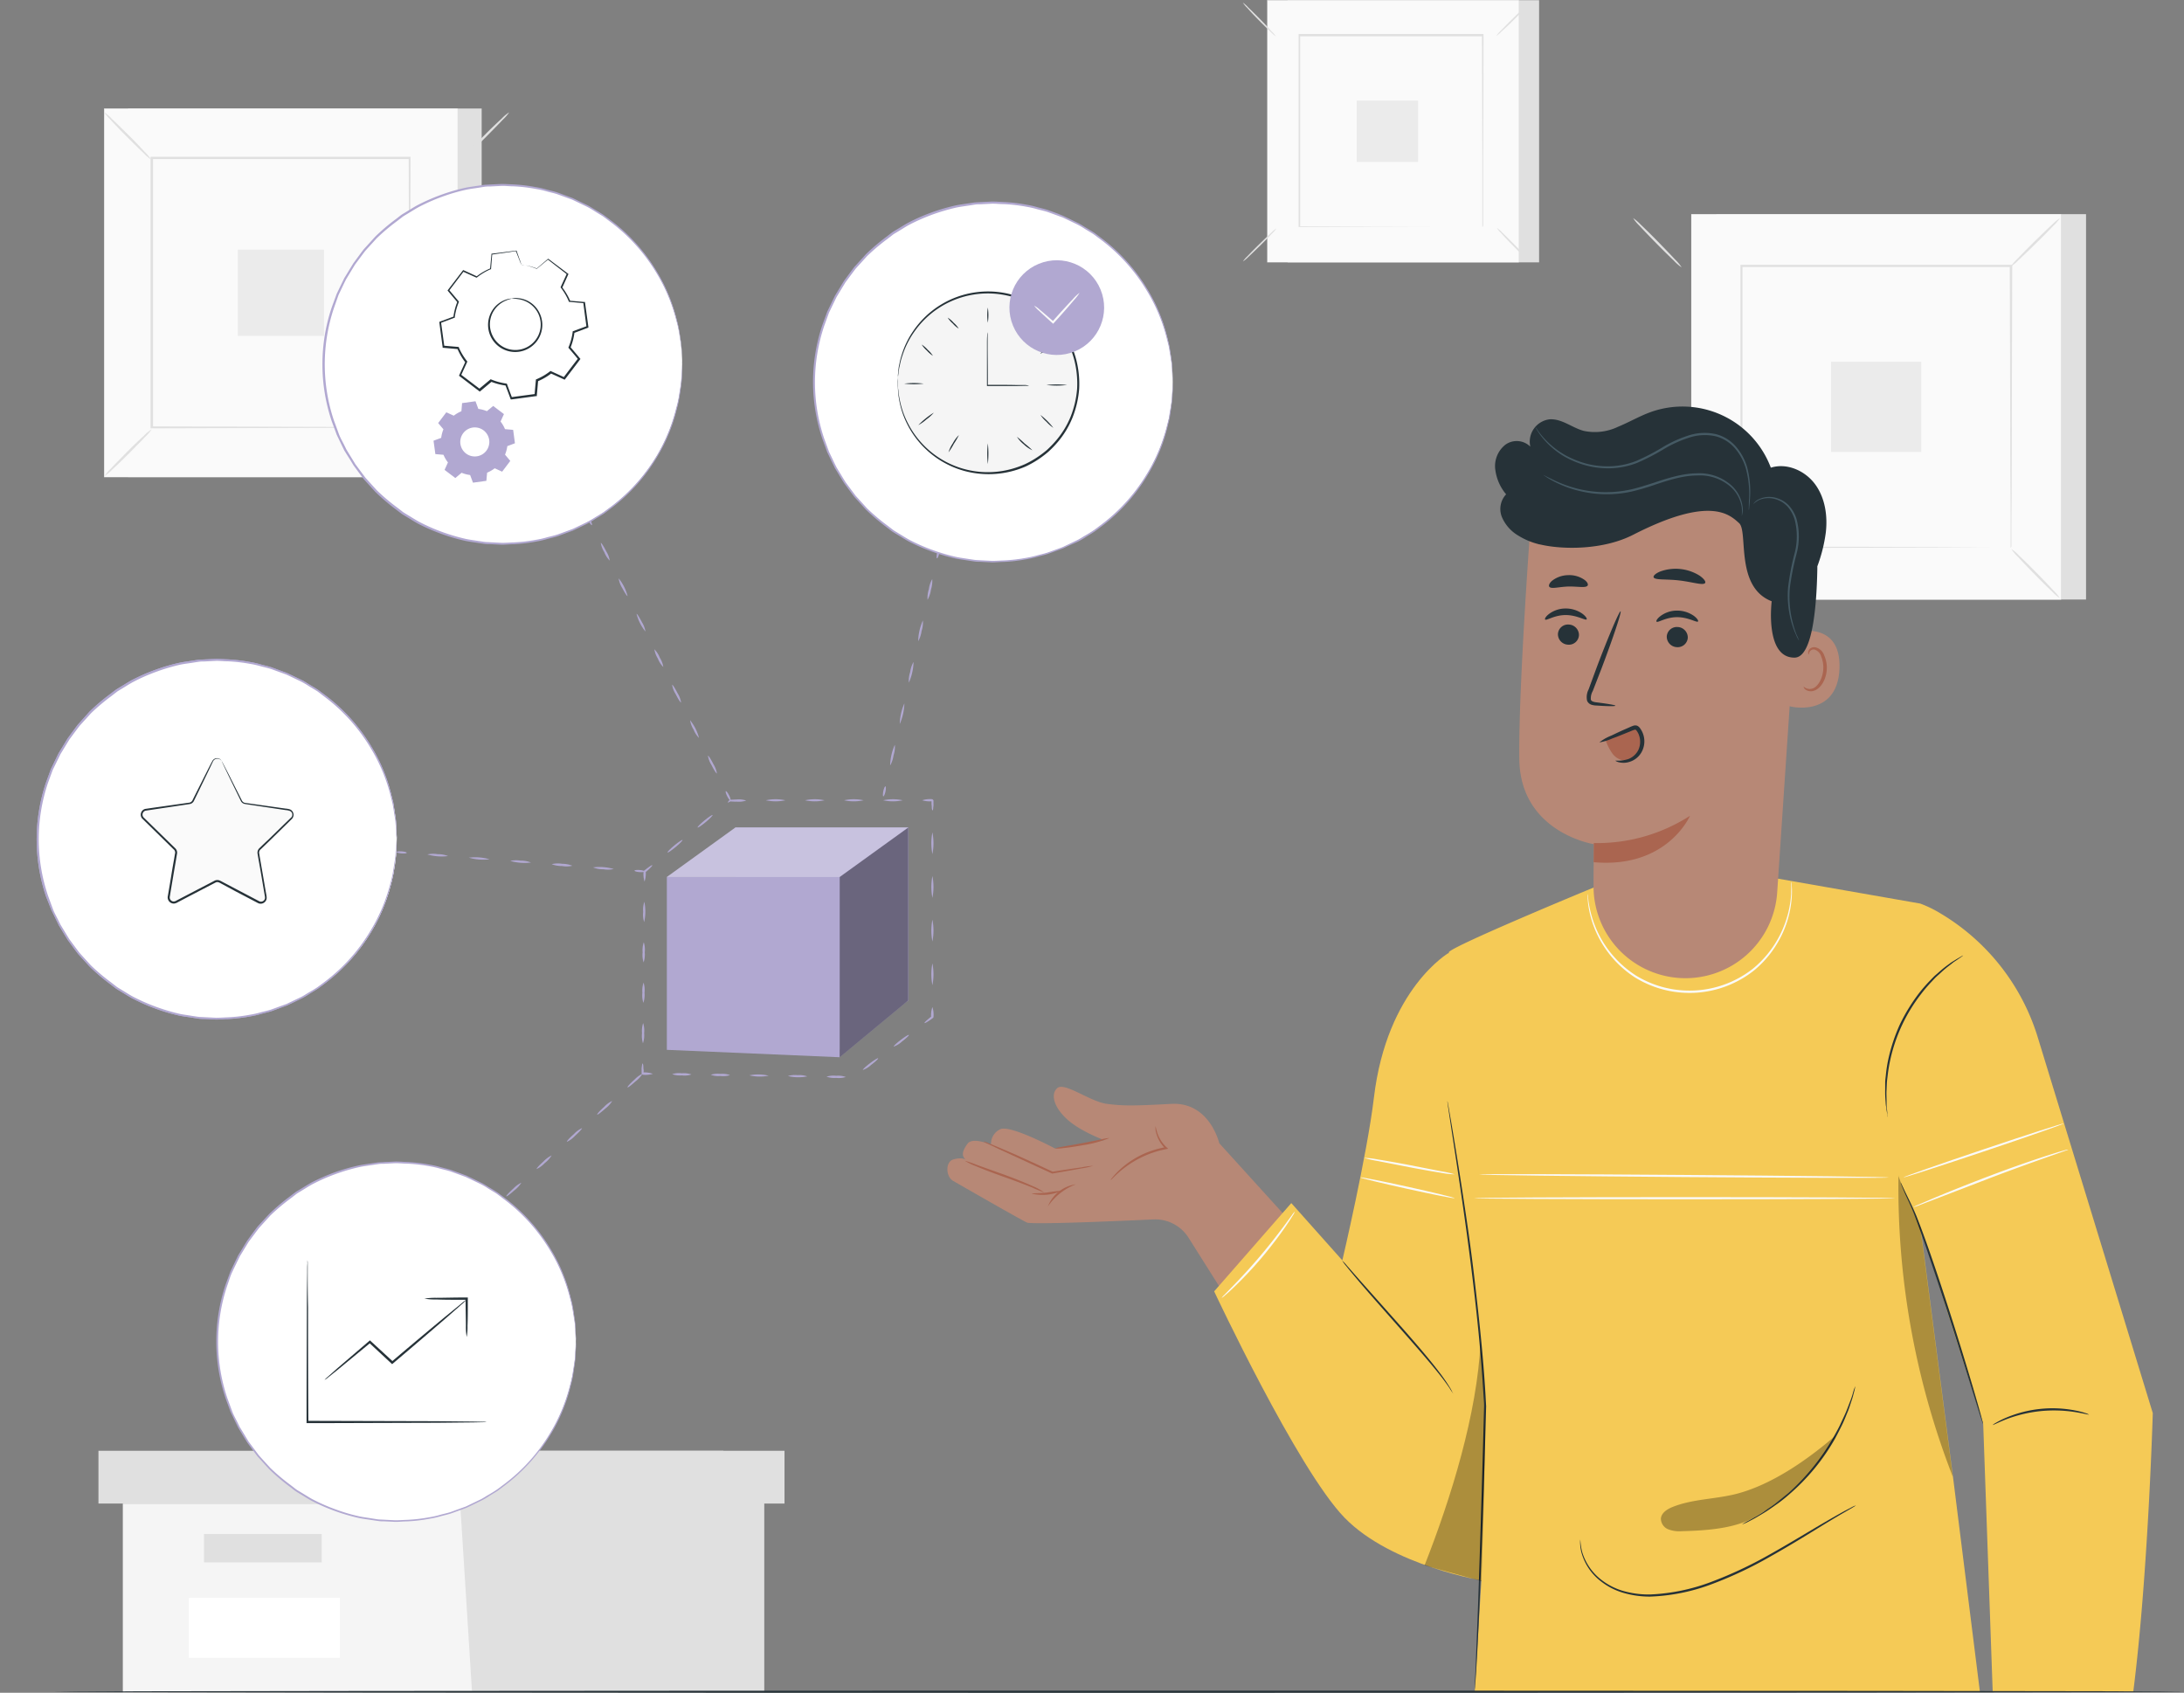<svg xmlns="http://www.w3.org/2000/svg" width="496.328" height="384.701" viewBox="0 0 496.328 384.701">
  <rect x="0" y="0" width="496.328" height="384.701" fill="#808080" stroke="none"/>
  <g id="Features_Overview-pana" data-name="Features Overview-pana" transform="translate(-14.046 -48)">
    <g id="freepik--background-complete--inject-269" transform="translate(36.421 48)">
      <rect id="Rectángulo_30071" data-name="Rectángulo 30071" width="57.152" height="59.578" transform="translate(270.241 0.046)" fill="#e0e0e0"/>
      <rect id="Rectángulo_30072" data-name="Rectángulo 30072" width="57.152" height="59.578" transform="translate(265.623 0.046)" fill="#fafafa"/>
      <path id="Trazado_123619" data-name="Trazado 123619" d="M335.809,107.643H278.62V48h57.189Zm-57.152,0h57.124V48.065H278.657Z" transform="translate(-13.015 -48)" fill="#e0e0e0"/>
      <rect id="Rectángulo_30073" data-name="Rectángulo 30073" width="41.79" height="43.558" transform="translate(272.818 8.056)" fill="#fafafa"/>
      <path id="Trazado_123620" data-name="Trazado 123620" d="M286.33,104.05a6.954,6.954,0,0,1-1.037,1.2c-.667.7-1.6,1.658-2.658,2.695s-2.009,1.954-2.722,2.611a7,7,0,0,1-1.213,1.009,6.661,6.661,0,0,1,1.028-1.195c.667-.7,1.611-1.667,2.667-2.7s2.019-1.963,2.732-2.621a6.808,6.808,0,0,1,1.2-1Z" transform="translate(-18.612 -52.149)" fill="#e0e0e0"/>
      <path id="Trazado_123621" data-name="Trazado 123621" d="M332.07,103.94a6.658,6.658,0,0,1,1.195,1.028c.7.667,1.658,1.611,2.695,2.658s1.954,2.019,2.611,2.778a6.648,6.648,0,0,1,1.009,1.2,6.315,6.315,0,0,1-1.195-1.019c-.7-.676-1.658-1.611-2.695-2.667s-1.963-2.019-2.621-2.778a6.194,6.194,0,0,1-1-1.2Z" transform="translate(-14.277 -52.14)" fill="#e0e0e0"/>
      <path id="Trazado_123622" data-name="Trazado 123622" d="M331.94,56.22a7.6,7.6,0,0,1,1.037-1.195c.667-.7,1.6-1.658,2.658-2.695s2.009-1.963,2.722-2.611a6.482,6.482,0,0,1,1.213-1.009,6.657,6.657,0,0,1-1.028,1.195c-.667.7-1.611,1.658-2.658,2.695s-2.028,1.963-2.778,2.621a6.316,6.316,0,0,1-1.167,1Z" transform="translate(-14.273 -48.053)" fill="#e0e0e0"/>
      <path id="Trazado_123623" data-name="Trazado 123623" d="M286.21,56.326a7.02,7.02,0,0,1-1.195-1.037c-.7-.667-1.658-1.6-2.695-2.648s-1.954-2.019-2.611-2.778A6.483,6.483,0,0,1,278.7,48.65a6.657,6.657,0,0,1,1.2,1.074c.7.667,1.658,1.611,2.7,2.667s1.963,2.019,2.611,2.778a5.889,5.889,0,0,1,.991,1.157Z" transform="translate(-18.623 -48.048)" fill="#e0e0e0"/>
      <path id="Trazado_123624" data-name="Trazado 123624" d="M328.6,100.232V88.185c0-7.63-.046-18.52-.083-31.483l.157.157H287.007l.185-.185v43.521l-.157-.157,30.169.083h.065L287,100.2h-.157V56.34h42.021v.167c0,13.056-.065,23.955-.083,31.613V99.871a.62.62,0,0,1-.176.361Z" transform="translate(-14.103 -48.617)" fill="#e0e0e0"/>
      <rect id="Rectángulo_30074" data-name="Rectángulo 30074" width="13.945" height="13.945" transform="translate(285.948 22.863)" fill="#ebebeb"/>
      <rect id="Rectángulo_30075" data-name="Rectángulo 30075" width="80.357" height="83.765" transform="translate(6.732 24.659)" fill="#e0e0e0"/>
      <rect id="Rectángulo_30076" data-name="Rectángulo 30076" width="80.357" height="83.765" transform="translate(1.287 24.659)" fill="#fafafa"/>
      <path id="Trazado_123625" data-name="Trazado 123625" d="M119.983,158.411H39.58V74.6h80.4Zm-80.357-.046h80.311V74.646H39.626Z" transform="translate(-38.311 -49.969)" fill="#e0e0e0"/>
      <rect id="Rectángulo_30077" data-name="Rectángulo 30077" width="58.754" height="61.245" transform="translate(12.093 35.919)" fill="#fafafa"/>
      <path id="Trazado_123626" data-name="Trazado 123626" d="M50.415,153.37a9.416,9.416,0,0,1-1.454,1.685c-.926.991-2.25,2.324-3.7,3.787s-2.834,2.778-3.834,3.7a8.936,8.936,0,0,1-1.7,1.417,10.186,10.186,0,0,1,1.417-1.676c.926-.991,2.259-2.333,3.7-3.8s2.843-2.778,3.843-3.7a9.1,9.1,0,0,1,1.732-1.417Z" transform="translate(-38.322 -55.799)" fill="#e0e0e0"/>
      <path id="Trazado_123627" data-name="Trazado 123627" d="M114.72,153.2a9.935,9.935,0,0,1,1.685,1.454c.991.926,2.324,2.259,3.787,3.7s2.778,2.843,3.7,3.843a9.093,9.093,0,0,1,1.417,1.695,9.131,9.131,0,0,1-1.676-1.445c-.991-.926-2.333-2.259-3.8-3.7s-2.778-2.843-3.7-3.843a8.76,8.76,0,0,1-1.417-1.7Z" transform="translate(-31.881 -55.786)" fill="#e0e0e0"/>
      <path id="Trazado_123628" data-name="Trazado 123628" d="M114.54,86.153a9.936,9.936,0,0,1,1.454-1.685c.926-.991,2.259-2.324,3.7-3.787s2.843-2.778,3.843-3.7a9.094,9.094,0,0,1,1.695-1.417,9.13,9.13,0,0,1-1.445,1.676c-.926.991-2.259,2.333-3.7,3.8s-2.843,2.778-3.843,3.7a8.76,8.76,0,0,1-1.7,1.417Z" transform="translate(-31.893 -50.04)" fill="#e0e0e0"/>
      <path id="Trazado_123629" data-name="Trazado 123629" d="M50.253,86.275a9.528,9.528,0,0,1-1.685-1.454c-.991-.926-2.333-2.259-3.787-3.7s-2.778-2.843-3.7-3.843A9.594,9.594,0,0,1,39.66,75.58a8.463,8.463,0,0,1,1.676,1.445c.991.926,2.333,2.259,3.8,3.7s2.778,2.843,3.7,3.843a9.26,9.26,0,0,1,1.417,1.7Z" transform="translate(-38.317 -50.041)" fill="#e0e0e0"/>
      <path id="Trazado_123630" data-name="Trazado 123630" d="M109.837,148.011v-4.463c0-2.9,0-7.121-.065-12.482,0-10.723-.065-26-.111-44.3l.222.222H51.306l.259-.259v61.245l-.222-.222,42.419.111,11.917.056h3.972a1.58,1.58,0,0,1,.278,0h-4.158l-11.954.157-42.6.12H51V86.47h59.078V86.7c-.046,18.353-.093,33.687-.12,44.447,0,5.334,0,9.538-.056,12.427v4.093A1.584,1.584,0,0,1,109.837,148.011Z" transform="translate(-39.157 -50.847)" fill="#e0e0e0"/>
      <rect id="Rectángulo_30078" data-name="Rectángulo 30078" width="19.603" height="19.603" transform="translate(31.669 56.735)" fill="#ebebeb"/>
      <rect id="Rectángulo_30079" data-name="Rectángulo 30079" width="84.015" height="87.58" transform="translate(367.677 48.67)" fill="#e0e0e0"/>
      <rect id="Rectángulo_30080" data-name="Rectángulo 30080" width="84.015" height="87.58" transform="translate(361.982 48.67)" fill="#fafafa"/>
      <path id="Trazado_123631" data-name="Trazado 123631" d="M444.22,188.165H360.15V100.53h84.07ZM360.2,188.11h83.968V100.586H360.2Z" transform="translate(1.814 -51.888)" fill="#e0e0e0"/>
      <rect id="Rectángulo_30081" data-name="Rectángulo 30081" width="61.43" height="64.032" transform="translate(373.279 60.439)" fill="#fafafa"/>
      <path id="Trazado_123632" data-name="Trazado 123632" d="M371.474,182.89a10.462,10.462,0,0,1-1.519,1.759c-.982,1.037-2.352,2.435-3.9,3.963s-2.972,2.871-4.019,3.834a10.111,10.111,0,0,1-1.769,1.482,9.074,9.074,0,0,1,1.5-1.75c.982-1.037,2.371-2.445,3.917-3.972s2.972-2.88,4.019-3.843a9.742,9.742,0,0,1,1.769-1.472Z" transform="translate(-11.489 -57.984)" fill="#e0e0e0"/>
      <path id="Trazado_123633" data-name="Trazado 123633" d="M438.71,182.72a10.185,10.185,0,0,1,1.759,1.509c1.037.982,2.445,2.361,3.963,3.908s2.88,2.963,3.843,4.019a9.742,9.742,0,0,1,1.472,1.769,10.305,10.305,0,0,1-1.75-1.5c-1.037-.982-2.445-2.371-3.963-3.917s-2.889-2.972-3.852-4.019A9.743,9.743,0,0,1,438.71,182.72Z" transform="translate(-4.001 -57.971)" fill="#e0e0e0"/>
      <path id="Trazado_123634" data-name="Trazado 123634" d="M438.53,112.578a10.046,10.046,0,0,1,1.519-1.759c.982-1.037,2.352-2.445,3.9-3.963s2.972-2.88,4.019-3.843a9.741,9.741,0,0,1,1.769-1.472,9.778,9.778,0,0,1-1.5,1.75c-.982,1.037-2.371,2.445-3.917,3.963s-2.972,2.889-4.019,3.852A9.742,9.742,0,0,1,438.53,112.578Z" transform="translate(-3.988 -51.963)" fill="#e0e0e0"/>
      <path id="Trazado_123635" data-name="Trazado 123635" d="M371.308,112.734a10.046,10.046,0,0,1-1.759-1.519c-1.037-.982-2.445-2.361-3.963-3.908s-2.88-2.963-3.843-4.01a9.261,9.261,0,0,1-1.472-1.778,10.716,10.716,0,0,1,1.75,1.509c1.037.982,2.445,2.361,3.963,3.917s2.889,2.972,3.852,4.019A9.74,9.74,0,0,1,371.308,112.734Z" transform="translate(-11.511 -51.961)" fill="#e0e0e0"/>
      <path id="Trazado_123636" data-name="Trazado 123636" d="M433.623,177.291a2.287,2.287,0,0,1,0-.315v-4.389c0-3.028,0-7.408-.065-13.047,0-11.214-.065-27.2-.12-46.3l.241.241H372.424l.269-.278v64.041l-.232-.232,44.355.111,12.464.065h.093l-12.408.056-44.5.12h-.231V113H434v.231c-.056,19.2-.093,35.187-.12,46.475,0,5.556-.056,9.982-.065,12.964v4.278A.456.456,0,0,1,433.623,177.291Z" transform="translate(0.919 -52.811)" fill="#e0e0e0"/>
      <rect id="Rectángulo_30082" data-name="Rectángulo 30082" width="20.501" height="20.501" transform="translate(393.743 82.209)" fill="#ebebeb"/>
      <path id="Trazado_123637" data-name="Trazado 123637" d="M44.19,417.01v42.882h131.9V417.01Z" transform="translate(-38.653 -75.312)" fill="#f5f5f5"/>
      <path id="Trazado_123638" data-name="Trazado 123638" d="M38.21,404.06v11.992H180.247V404.06H38.21Z" transform="translate(-38.21 -74.354)" fill="#e0e0e0"/>
      <path id="Trazado_123639" data-name="Trazado 123639" d="M114.689,458.934H181.1V416.052h4.6V404.06H111.92v10.88Z" transform="translate(-29.789 -74.354)" fill="#e0e0e0"/>
      <rect id="Rectángulo_30083" data-name="Rectángulo 30083" width="26.752" height="6.454" transform="translate(23.983 348.615)" fill="#e0e0e0"/>
      <rect id="Rectángulo_30084" data-name="Rectángulo 30084" width="34.345" height="13.63" transform="translate(20.538 363.144)" fill="#fff"/>
    </g>
    <g id="freepik--Character--inject-269" transform="translate(229.349 140.388)">
      <path id="Trazado_123640" data-name="Trazado 123640" d="M239.382,327.546s-2.167-9.408-10.9-8.936-10.853.472-14.621,0-9.621-5.01-11.269-3.6-.732,4.491,2.333,7.213,8.334,4.63,8.334,4.63L202.1,328.769s-10.056-5.371-12.417-4.426a3.648,3.648,0,0,0-2.167,3.556s-4.176-1.852-5.352-.222-1.472,2.778-.287,3.7c0,0-.778-.769-2.945-.13-1.852.546-1.695,3.963,0,4.88l.574.333s15.816,9.1,16.3,9.167c2.778.37,19.835-.352,28.613-.759a8.954,8.954,0,0,1,8,4.185l14.131,22.409,15.964-18.427Z" transform="translate(-177.603 -160.13)" fill="#b78876"/>
      <path id="Trazado_123641" data-name="Trazado 123641" d="M211.367,333.685a17.8,17.8,0,0,1-2.584.574c-1.639.306-3.935.713-6.621,1.167h-.13l-3.574-1.639-8.528-3.926-2.574-1.222a4.3,4.3,0,0,1-.926-.519,4.341,4.341,0,0,1,.991.343l2.639,1.083,3.88,1.676,4.713,2.148,3.565,1.658h-.139c2.685-.426,5-.769,6.649-1a16.812,16.812,0,0,1,2.639-.343Z" transform="translate(-178.256 -161.121)" fill="#aa6550"/>
      <path id="Trazado_123642" data-name="Trazado 123642" d="M208.621,338.66a13.52,13.52,0,0,0-6.371,5.056,8.019,8.019,0,0,1,6.371-5.056Z" transform="translate(-179.427 -161.901)" fill="#aa6550"/>
      <path id="Trazado_123643" data-name="Trazado 123643" d="M227.866,324.42c.056,0,.1.574.407,1.5a7.88,7.88,0,0,0,2.148,3.315l.324.287-.426.083a22.539,22.539,0,0,0-4.334,1.287,22.853,22.853,0,0,0-6.084,3.7c-1.4,1.194-2.139,2.074-2.2,2.019s.139-.259.463-.667a17.41,17.41,0,0,1,1.509-1.6,20.426,20.426,0,0,1,6.13-3.926,20.9,20.9,0,0,1,4.445-1.269l-.111.37a7.5,7.5,0,0,1-2.111-3.556,3.7,3.7,0,0,1-.157-1.546Z" transform="translate(-180.57 -160.847)" fill="#aa6550"/>
      <path id="Trazado_123644" data-name="Trazado 123644" d="M216.4,327.3a26.354,26.354,0,0,1-6.084,1.639c-1.713.315-3.278.537-4.408.648a6.952,6.952,0,0,1-1.852.074c0-.148,2.778-.556,6.167-1.195l4.352-.861a8.11,8.11,0,0,1,1.824-.306Z" transform="translate(-179.561 -161.06)" fill="#aa6550"/>
      <path id="Trazado_123645" data-name="Trazado 123645" d="M199.907,340.065A23.352,23.352,0,0,1,197.268,339c-1.62-.667-3.889-1.528-6.417-2.426s-4.806-1.759-6.426-2.454a13.723,13.723,0,0,1-2.565-1.25,21.364,21.364,0,0,1,2.685.926l6.482,2.315c2.528.926,4.787,1.852,6.38,2.574A12.532,12.532,0,0,1,199.907,340.065Z" transform="translate(-177.918 -161.472)" fill="#aa6550"/>
      <path id="Trazado_123646" data-name="Trazado 123646" d="M205.145,340.228a10.528,10.528,0,0,1-6.815.676c0-.139,1.556-.056,3.417-.25A31.48,31.48,0,0,1,205.145,340.228Z" transform="translate(-179.137 -162.015)" fill="#aa6550"/>
      <path id="Trazado_123647" data-name="Trazado 123647" d="M296.453,281.81s-14.121,8.121-17.075,32.937c-1.537,12.964-7.176,36.993-7.176,36.993l-11.6-13.019L243.07,358.778S262.006,399.2,272.7,410.216s31.909,14.418,31.909,14.418l4.269-67.551Z" transform="translate(-182.449 -157.693)" fill="#f5ca56"/>
      <path id="Trazado_123648" data-name="Trazado 123648" d="M407.252,269.3,374.63,263.59l-41.586,2.065s-34.632,14.3-32.863,14.816l-6.75,66.838,16.723,32.3L306,448.417H420.818l-5.991-47.836-7.51-57.643,14.251,44.623,2.158,60.856h31.946c3.38-26.5,4.435-63.319,4.435-63.319l-26.076-85.191a49.679,49.679,0,0,0-22.085-28.317A26.739,26.739,0,0,0,407.252,269.3Z" transform="translate(-186.176 -156.345)" fill="#f5ca56"/>
      <path id="Trazado_123649" data-name="Trazado 123649" d="M300.32,318.23l.074.343c.046.25.111.583.185,1.009.157.926.389,2.2.676,3.871.565,3.361,1.38,8.232,2.306,14.26s2.019,13.223,2.945,21.224,1.935,16.834,2.472,26.131c.046.87.093,1.732.139,2.528h0c-.482,18.047-1.037,34.261-1.546,45.966-.259,5.843-.491,10.565-.694,13.825q-.157,2.417-.25,3.7c0,.407-.056.732-.074.972a2.329,2.329,0,0,1,0,.333,1.849,1.849,0,0,1,0-.333v-.982c0-.88.093-2.139.167-3.7.12-3.287.306-8,.537-13.834.417-11.7.926-27.918,1.4-45.957h0c0-.8-.093-1.658-.139-2.528-.537-9.26-1.472-18.1-2.435-26.1s-1.982-15.2-2.871-21.224-1.648-10.89-2.158-14.288l-.583-3.889c-.056-.426-.1-.759-.139-1.009a1.673,1.673,0,0,1-.009-.315Z" transform="translate(-186.686 -160.389)" fill="#263238"/>
      <path id="Trazado_123650" data-name="Trazado 123650" d="M408.361,319.214a1.332,1.332,0,0,1-.1-.426c-.056-.343-.13-.75-.213-1.241a8.165,8.165,0,0,0-.13-.926c-.046-.352-.056-.685-.083-1.074a23.338,23.338,0,0,1-.083-2.63q0-.736,0-1.528c0-.528.093-1.083.148-1.658a32.564,32.564,0,0,1,.556-3.621,39.735,39.735,0,0,1,2.648-7.964A40.6,40.6,0,0,1,415.5,291a34.855,34.855,0,0,1,2.426-2.778c.4-.407.769-.815,1.167-1.176l1.157-1.009a23.525,23.525,0,0,1,2.065-1.62,8.176,8.176,0,0,1,.926-.63l.769-.472,1.083-.639a2.29,2.29,0,0,1,.389-.194,2.211,2.211,0,0,1-.343.278l-1.019.713-.75.5c-.269.194-.546.426-.843.657a25.012,25.012,0,0,0-2.009,1.667l-1.12,1.019c-.389.361-.75.778-1.139,1.185a32.744,32.744,0,0,0-2.361,2.778,37.336,37.336,0,0,0-6.991,14.955,34.183,34.183,0,0,0-.593,3.574c-.065.565-.148,1.1-.176,1.63s-.046,1.028-.065,1.519c-.074.926,0,1.852,0,2.6v1.074a7.267,7.267,0,0,0,.1.926c.046.491.083.926.111,1.241a1.649,1.649,0,0,1,.074.417Z" transform="translate(-194.637 -157.743)" fill="#263238"/>
      <path id="Trazado_123651" data-name="Trazado 123651" d="M430.273,393.085a2.424,2.424,0,0,1-.213-.556c-.139-.417-.315-.926-.528-1.611-.454-1.454-1.083-3.463-1.852-5.926-1.565-5.01-3.7-11.936-6.195-19.548s-4.778-14.5-6.63-19.4c-.926-2.435-1.9-4.343-2.472-5.695-.287-.676-.509-1.2-.648-1.565a4.073,4.073,0,0,1-.185-.565,2.776,2.776,0,0,1,.278.528l.722,1.528c.63,1.324,1.611,3.2,2.621,5.639,1.945,4.9,4.287,11.76,6.769,19.381s4.584,14.556,6.074,19.594c.741,2.519,1.324,4.565,1.713,5.982.176.667.324,1.2.435,1.63a2.675,2.675,0,0,1,.111.583Z" transform="translate(-194.919 -161.868)" fill="#263238"/>
      <path id="Trazado_123652" data-name="Trazado 123652" d="M456.012,395.056c0,.083-1.241-.269-3.25-.583a31.166,31.166,0,0,0-7.9-.185,30.847,30.847,0,0,0-7.676,1.852c-1.852.741-3,1.352-3.046,1.278a3.306,3.306,0,0,1,.741-.5,20.184,20.184,0,0,1,2.176-1.093,27.188,27.188,0,0,1,7.75-2.037,26.855,26.855,0,0,1,8.01.324,18.711,18.711,0,0,1,2.361.593A3.259,3.259,0,0,1,456.012,395.056Z" transform="translate(-196.591 -165.969)" fill="#263238"/>
      <path id="Trazado_123653" data-name="Trazado 123653" d="M299.761,387.661a11.715,11.715,0,0,1-.861-1.287c-.565-.824-1.4-2-2.519-3.38-2.213-2.778-5.463-6.482-9.075-10.584s-6.88-7.778-9.186-10.51c-1.148-1.361-2.074-2.472-2.695-3.259a9.4,9.4,0,0,1-.926-1.241,8.408,8.408,0,0,1,1.065,1.12l2.778,3.158,9.26,10.408c3.611,4.084,6.825,7.834,8.982,10.7a39.343,39.343,0,0,1,2.408,3.491c.259.426.426.778.546,1.019S299.779,387.652,299.761,387.661Z" transform="translate(-184.775 -163.288)" fill="#263238"/>
      <g id="Grupo_55329" data-name="Grupo 55329" transform="translate(108.43 212.53)" opacity="0.3">
        <path id="Trazado_123654" data-name="Trazado 123654" d="M307.636,431.7c.519-18.7,1.491-35.947-.2-54.411-.759,16.39-6.723,35.567-12.732,50.837Z" transform="translate(-294.7 -377.29)"/>
      </g>
      <g id="Grupo_55330" data-name="Grupo 55330" transform="translate(216.099 174.685)" opacity="0.3">
        <path id="Trazado_123655" data-name="Trazado 123655" d="M415.98,348.328s-5.324-11.908-4.963-11.908a181.1,181.1,0,0,0,12.343,68.523Z" transform="translate(-410.975 -336.42)"/>
      </g>
      <path id="Trazado_123656" data-name="Trazado 123656" d="M395.561,417.48a6.237,6.237,0,0,1-.639.407l-1.852,1.083c-1.62.926-3.963,2.333-6.824,4.1s-6.278,3.852-10.186,6.047a89.667,89.667,0,0,1-13.093,6.186,43.984,43.984,0,0,1-14.2,2.889,21.363,21.363,0,0,1-6.287-.926,14.909,14.909,0,0,1-4.9-2.574,12.371,12.371,0,0,1-4.408-6.575,9.909,9.909,0,0,1-.287-2.158,4.747,4.747,0,0,1,.046-.75,13.951,13.951,0,0,0,.426,2.861,12.519,12.519,0,0,0,4.426,6.362,14.817,14.817,0,0,0,4.815,2.454,21.14,21.14,0,0,0,6.167.824,44.513,44.513,0,0,0,14.029-2.9,93.408,93.408,0,0,0,13.047-6.121c3.871-2.167,7.3-4.241,10.186-5.954s5.26-3.065,6.908-3.973l1.917-1.009A3.882,3.882,0,0,1,395.561,417.48Z" transform="translate(-189.097 -167.735)" fill="#263238"/>
      <path id="Trazado_123657" data-name="Trazado 123657" d="M398.362,388.19A10.548,10.548,0,0,1,398,389.8a17.591,17.591,0,0,1-.537,1.852c-.241.713-.482,1.546-.852,2.426s-.732,1.852-1.222,2.861-1.037,2.074-1.63,3.185a47.6,47.6,0,0,1-10.352,12.612,32.424,32.424,0,0,1-2.778,2.222c-.926.639-1.769,1.25-2.574,1.759s-1.546.926-2.2,1.315-1.241.667-1.722.926a12.615,12.615,0,0,1-1.509.667,10.652,10.652,0,0,1,1.426-.833c.463-.25,1.037-.556,1.667-.926s1.389-.806,2.158-1.361,1.648-1.1,2.519-1.787,1.8-1.435,2.778-2.241a50,50,0,0,0,10.177-12.566c.6-1.093,1.195-2.121,1.658-3.139s.926-1.945,1.269-2.778.648-1.676.926-2.38a18.868,18.868,0,0,0,.62-1.852,9.906,9.906,0,0,1,.546-1.574Z" transform="translate(-192.037 -165.567)" fill="#263238"/>
      <path id="Trazado_123658" data-name="Trazado 123658" d="M300.377,341.692c0,.13-4.852-.824-10.769-2.13s-10.7-2.463-10.667-2.593,4.843.815,10.769,2.121S300.4,341.562,300.377,341.692Z" transform="translate(-185.104 -161.775)" fill="#fafafa"/>
      <path id="Trazado_123659" data-name="Trazado 123659" d="M300.445,335.912a17.434,17.434,0,0,1-3.047-.343c-1.852-.287-4.445-.75-7.288-1.287l-7.25-1.417a22.767,22.767,0,0,1-2.991-.685,17.43,17.43,0,0,1,3.046.343c1.852.287,4.454.75,7.288,1.287l7.25,1.426a22.045,22.045,0,0,1,2.991.676Z" transform="translate(-185.172 -161.421)" fill="#fafafa"/>
      <path id="Trazado_123660" data-name="Trazado 123660" d="M401.158,336.938c0,.13-20.844.083-46.559-.111s-46.549-.463-46.549-.593,20.844-.083,46.559.111S401.158,336.771,401.158,336.938Z" transform="translate(-187.258 -161.716)" fill="#fafafa"/>
      <path id="Trazado_123661" data-name="Trazado 123661" d="M402.6,342.051c0,.13-21.446.241-47.9.241s-47.9-.111-47.9-.241,21.446-.241,47.9-.241S402.6,341.912,402.6,342.051Z" transform="translate(-187.166 -162.134)" fill="#fafafa"/>
      <path id="Trazado_123662" data-name="Trazado 123662" d="M449.625,330.187h.111c.111,0-.083,0-.139.056h-.083v-.093h.407l-.287.1c-1.7.63-8.871,3.056-17.325,6.278l-12.464,4.787-3.778,1.445a9.018,9.018,0,0,1-1.407.482,7.813,7.813,0,0,1,1.333-.648c.88-.389,2.148-.926,3.7-1.593,3.158-1.315,7.538-3.083,12.417-4.926,8.473-3.222,15.742-5.5,17.473-5.926v.1h-.111v-.093h.083a.125.125,0,0,1,.139.074Z" transform="translate(-195.149 -161.271)" fill="#fafafa"/>
      <path id="Trazado_123663" data-name="Trazado 123663" d="M448.685,323.73c0,.13-8.084,2.972-18.159,6.352s-18.27,6.028-18.307,5.908,8.084-2.972,18.159-6.362S448.639,323.6,448.685,323.73Z" transform="translate(-194.968 -160.796)" fill="#fafafa"/>
      <path id="Trazado_123664" data-name="Trazado 123664" d="M381.009,264.34a3.9,3.9,0,0,1,.083.75,17.587,17.587,0,0,1,.056,2.148,23.262,23.262,0,0,1-1.639,7.75,23.937,23.937,0,0,1-6.871,9.491,23.585,23.585,0,0,1-27.159,1.658,23.826,23.826,0,0,1-7.973-8.584,23.251,23.251,0,0,1-2.574-7.491,17.083,17.083,0,0,1-.2-2.148,3.548,3.548,0,0,1,0-.75,3.805,3.805,0,0,1,.1.75,15.4,15.4,0,0,0,.3,2.12,24.325,24.325,0,0,0,2.685,7.352,23.882,23.882,0,0,0,7.908,8.334,23.307,23.307,0,0,0,26.65-1.63,23.918,23.918,0,0,0,8.6-16.9c0-.926.056-1.648,0-2.139a4.223,4.223,0,0,1,.037-.713Z" transform="translate(-189.231 -156.4)" fill="#fafafa"/>
      <path id="Trazado_123665" data-name="Trazado 123665" d="M261.548,345.34a4.018,4.018,0,0,1-.491.926c-.333.556-.852,1.352-1.509,2.324-1.324,1.926-3.25,4.528-5.556,7.26a89.564,89.564,0,0,1-6.26,6.667c-.843.815-1.537,1.454-2.037,1.852a3.7,3.7,0,0,1-.806.62,5.2,5.2,0,0,1,.676-.759l1.926-1.982c1.63-1.676,3.834-4.028,6.13-6.741s4.26-5.269,5.649-7.149l1.63-2.222A4.213,4.213,0,0,1,261.548,345.34Z" transform="translate(-182.583 -162.395)" fill="#fafafa"/>
      <g id="Grupo_55331" data-name="Grupo 55331" transform="translate(162.146 233.8)" opacity="0.3">
        <path id="Trazado_123666" data-name="Trazado 123666" d="M374.137,418.817c-4.676,2.658-10.982,3.084-16.612,3.232a7.159,7.159,0,0,1-3.13-.417,2.648,2.648,0,0,1-1.685-2.463c.12-1.278,1.389-2.093,2.565-2.584,4.547-1.852,9.649-1.778,14.427-2.972,8.13-2.046,16.436-7.852,22.77-13.353a49.531,49.531,0,0,1-18.335,18.52" transform="translate(-352.71 -400.26)"/>
      </g>
      <path id="Trazado_123667" data-name="Trazado 123667" d="M354.054,279.229h0a20.881,20.881,0,0,1-19.223-21.011c0-5.2.093-9.371.093-9.371s-16.76-2.6-16.964-19.362,2.695-55.254,2.695-55.254h0a58.244,58.244,0,0,1,58.541,7.362l2.482,1.908-5.111,76.283a20.89,20.89,0,0,1-22.511,19.446Z" transform="translate(-187.991 -149.38)" fill="#b78876"/>
      <path id="Trazado_123668" data-name="Trazado 123668" d="M336.247,254.414a39.012,39.012,0,0,0,21.853-6.2s-5.158,12.038-21.89,10.547Z" transform="translate(-189.342 -155.206)" fill="#aa6550"/>
      <path id="Trazado_123669" data-name="Trazado 123669" d="M384.484,203.308c.287-.12,11.519-3.408,11.112,8.056s-11.8,8.723-11.806,8.4S384.484,203.308,384.484,203.308Z" transform="translate(-192.864 -151.844)" fill="#b78876"/>
      <path id="Trazado_123670" data-name="Trazado 123670" d="M387.759,215.831c.056,0,.194.148.528.315a2.019,2.019,0,0,0,1.491.074c1.222-.407,2.306-2.3,2.426-4.361a6.556,6.556,0,0,0-.463-2.871,2.324,2.324,0,0,0-1.454-1.583,1.019,1.019,0,0,0-1.195.509c-.167.315-.1.546-.157.565s-.241-.194-.139-.667a1.305,1.305,0,0,1,.472-.7,1.556,1.556,0,0,1,1.12-.259,2.778,2.778,0,0,1,2.028,1.852,6.742,6.742,0,0,1,.583,3.213c-.139,2.315-1.4,4.435-3.065,4.861a2.139,2.139,0,0,1-1.852-.361C387.768,216.108,387.722,215.849,387.759,215.831Z" transform="translate(-193.157 -152.144)" fill="#aa6550"/>
      <path id="Trazado_123671" data-name="Trazado 123671" d="M327.44,203.437a2.389,2.389,0,0,0,2.306,2.417,2.287,2.287,0,0,0,2.472-2.158,2.4,2.4,0,0,0-2.306-2.417,2.287,2.287,0,0,0-2.472,2.158Z" transform="translate(-188.693 -151.732)" fill="#263238"/>
      <path id="Trazado_123672" data-name="Trazado 123672" d="M324.3,199.849c.3.315,2.1-1.028,4.685-1.019s4.463,1.3,4.741.982c.139-.139-.167-.7-.991-1.306a6.575,6.575,0,0,0-3.8-1.167,6.287,6.287,0,0,0-3.7,1.2C324.417,199.146,324.149,199.71,324.3,199.849Z" transform="translate(-188.458 -151.441)" fill="#263238"/>
      <path id="Trazado_123673" data-name="Trazado 123673" d="M354.15,204.047a2.4,2.4,0,0,0,2.306,2.417,2.3,2.3,0,0,0,2.472-2.158,2.389,2.389,0,0,0-2.306-2.417,2.287,2.287,0,0,0-2.472,2.158Z" transform="translate(-190.67 -151.777)" fill="#263238"/>
      <path id="Trazado_123674" data-name="Trazado 123674" d="M351.637,200.369c.3.315,2.111-1.028,4.685-1.019s4.463,1.3,4.741.982c.139-.139-.157-.7-.982-1.306a6.593,6.593,0,0,0-3.8-1.167,6.26,6.26,0,0,0-3.7,1.2C351.757,199.666,351.489,200.23,351.637,200.369Z" transform="translate(-190.481 -151.48)" fill="#263238"/>
      <path id="Trazado_123675" data-name="Trazado 123675" d="M341.019,219.485c0-.148-1.583-.417-4.176-.75-.657-.074-1.287-.2-1.4-.648a3.4,3.4,0,0,1,.444-1.954c.62-1.593,1.259-3.259,1.945-5.01,2.7-7.13,4.63-12.964,4.371-13.093s-2.713,5.556-5.417,12.714l-1.852,5.037a3.824,3.824,0,0,0-.343,2.583,1.639,1.639,0,0,0,1.083.926,4.324,4.324,0,0,0,1.111.157C339.389,219.624,341.01,219.633,341.019,219.485Z" transform="translate(-189.216 -151.492)" fill="#263238"/>
      <path id="Trazado_123676" data-name="Trazado 123676" d="M350.919,189.516c.259.7,2.824.37,5.852.732s5.463,1.195,5.861.565c.185-.306-.241-.926-1.232-1.639a10.26,10.26,0,0,0-8.927-.982C351.373,188.637,350.808,189.183,350.919,189.516Z" transform="translate(-190.43 -150.72)" fill="#263238"/>
      <path id="Trazado_123677" data-name="Trazado 123677" d="M325.315,191.789c.454.593,2.222,0,4.361-.046s3.935.389,4.352-.222c.185-.3-.1-.926-.926-1.435a5.982,5.982,0,0,0-3.547-.926,6.047,6.047,0,0,0-3.482,1.176C325.361,190.863,325.111,191.511,325.315,191.789Z" transform="translate(-188.531 -150.835)" fill="#263238"/>
      <path id="Trazado_123678" data-name="Trazado 123678" d="M312.047,162.021a6.2,6.2,0,0,1,2.287-5.556,4.389,4.389,0,0,1,5.686.426,5.121,5.121,0,0,1,4.4-6.213c2.778-.167,5.065,1.9,7.713,2.621a12.164,12.164,0,0,0,7.825-.926c2.482-1.019,4.8-2.38,7.306-3.3a21.446,21.446,0,0,1,27.418,12.593c3.7-1.148,7.834.713,10.093,3.815s2.843,7.186,2.389,11a34.881,34.881,0,0,1-1.917,7.612c0,.213,0,.426,0,.648-.176,9.214-1.213,20.038-5.148,20.094-6.852.111-5.223-12.806-5.223-12.806-8.408-3.25-5.278-15.853-7.408-17.76s-6.482-6.352-24.076,2.648c-6.834,3.491-15.927,3.38-20.89,2.259l-.444-.093h-.1a.871.871,0,0,0-.139-.056,16.048,16.048,0,0,1-4.519-1.917,8.954,8.954,0,0,1-3.7-4.139,4.88,4.88,0,0,1,.926-5.25,10.723,10.723,0,0,1-2.472-5.7Z" transform="translate(-187.551 -147.772)" fill="#263238"/>
      <path id="Trazado_123679" data-name="Trazado 123679" d="M339.151,229.53a11.658,11.658,0,0,0,1.5,2.926,3.9,3.9,0,0,0,2.778,1.611,3.491,3.491,0,0,0,2.954-1.611,5.556,5.556,0,0,0,.824-3.361c-.046-1.056-.537-2.315-1.583-2.445a2.584,2.584,0,0,0-1.278.287l-5.556,2.241" transform="translate(-189.533 -153.61)" fill="#aa6550"/>
      <path id="Trazado_123680" data-name="Trazado 123680" d="M341.277,234.03a7.732,7.732,0,0,0,2.945-.361,4.232,4.232,0,0,0,2.232-2.028,4.445,4.445,0,0,0,.074-3.611,4.085,4.085,0,0,0-.482-.833c-.222-.222-.185-.213-.417-.185a7.778,7.778,0,0,0-.926.352l-.926.37c-1.185.482-2.259.926-3.158,1.232a11.755,11.755,0,0,1-3.009.926,10.719,10.719,0,0,1,2.732-1.546c.87-.417,1.917-.926,3.074-1.426l.926-.407a10.577,10.577,0,0,1,1.009-.417,1.334,1.334,0,0,1,.824,0,1.593,1.593,0,0,1,.611.482,5.047,5.047,0,0,1,.445,5.473,4.7,4.7,0,0,1-2.778,2.269,4.454,4.454,0,0,1-2.389.093C341.508,234.271,341.249,234.086,341.277,234.03Z" transform="translate(-189.446 -153.565)" fill="#263238"/>
      <path id="Trazado_123681" data-name="Trazado 123681" d="M368.945,173.873a9.868,9.868,0,0,0,0-2.028,7.861,7.861,0,0,0-2.621-4.7,10.612,10.612,0,0,0-7.547-2.491c-3.1,0-6.4,1.037-9.806,2.185a52.782,52.782,0,0,1-5.074,1.472,26.3,26.3,0,0,1-4.9.6,26.687,26.687,0,0,1-8.26-1.093,25.409,25.409,0,0,1-5.167-2.185,14.01,14.01,0,0,1-1.3-.806,2.611,2.611,0,0,1-.426-.315s.639.352,1.852.926a28.3,28.3,0,0,0,5.176,2.019,26.5,26.5,0,0,0,12.964.352c1.639-.37,3.315-.926,5.028-1.463,3.4-1.148,6.76-2.176,9.954-2.185a10.927,10.927,0,0,1,7.76,2.722,7.963,7.963,0,0,1,2.574,4.945A4.677,4.677,0,0,1,368.945,173.873Z" transform="translate(-188.428 -148.984)" fill="#455a64"/>
      <path id="Trazado_123682" data-name="Trazado 123682" d="M385.794,202.628a2.313,2.313,0,0,1-.222-.352,9.694,9.694,0,0,1-.519-1.065,21.4,21.4,0,0,1-1.343-4.167,22.891,22.891,0,0,1-.426-6.482,56.7,56.7,0,0,1,1.491-7.788,15.177,15.177,0,0,0,0-7.7,7.769,7.769,0,0,0-1.611-2.917,5.834,5.834,0,0,0-2.408-1.583,5.556,5.556,0,0,0-4.13.111,7.224,7.224,0,0,0-1.287.926,3.139,3.139,0,0,1,1.194-1.074,5.556,5.556,0,0,1,4.334-.259,6.083,6.083,0,0,1,2.6,1.63,8.2,8.2,0,0,1,1.741,3.056,15.381,15.381,0,0,1,0,7.945,60.518,60.518,0,0,0-1.519,7.723,23.64,23.64,0,0,0,.315,6.38,25,25,0,0,0,1.176,4.158A11.36,11.36,0,0,1,385.794,202.628Z" transform="translate(-192.239 -149.414)" fill="#455a64"/>
      <path id="Trazado_123683" data-name="Trazado 123683" d="M370.414,171.683a3.7,3.7,0,0,1,0-.676c0-.491,0-1.12.065-1.917a22.223,22.223,0,0,0-.769-6.963,12.353,12.353,0,0,0-2.241-4.232,8.677,8.677,0,0,0-4.491-2.963,11.362,11.362,0,0,0-6,.241,27.689,27.689,0,0,0-6,2.722,49.5,49.5,0,0,1-5.945,3.056,18.029,18.029,0,0,1-6.13,1.232,19.538,19.538,0,0,1-5.621-.685,21.779,21.779,0,0,1-4.547-1.852,18.613,18.613,0,0,1-5.4-4.63,12.813,12.813,0,0,1-1.093-1.593,4.632,4.632,0,0,1-.324-.593,2.954,2.954,0,0,1,.407.537,16.175,16.175,0,0,0,1.157,1.528,19.288,19.288,0,0,0,5.417,4.417,22.148,22.148,0,0,0,4.491,1.787,19.1,19.1,0,0,0,5.491.63,17.677,17.677,0,0,0,5.963-1.222,50.255,50.255,0,0,0,5.889-3.046,27.669,27.669,0,0,1,6.111-2.778,11.769,11.769,0,0,1,6.241-.222,9.038,9.038,0,0,1,4.695,3.148A12.575,12.575,0,0,1,370.043,162a21.418,21.418,0,0,1,.63,7.065c-.046.843-.111,1.491-.167,1.926a3.046,3.046,0,0,1-.093.695Z" transform="translate(-188.285 -148.147)" fill="#455a64"/>
    </g>
    <g id="freepik--Desk--inject-269" transform="translate(26.125 432.219)">
      <path id="Trazado_123684" data-name="Trazado 123684" d="M511.339,463.171c0,.13-108.4.241-242.125.241S27.09,463.3,27.09,463.171s108.38-.241,242.125-.241S511.339,462.995,511.339,463.171Z" transform="translate(-27.09 -462.93)" fill="#263238"/>
    </g>
    <g id="freepik--Features--inject-269" transform="translate(14.046 77.173)">
      <path id="Trazado_123685" data-name="Trazado 123685" d="M216.99,304.2,177.7,302.52V263.24h39.29Z" transform="translate(-26.159 -93.104)" fill="#b1a8d1"/>
      <rect id="Rectángulo_30085" data-name="Rectángulo 30085" width="39.29" height="39.29" transform="translate(167.116 158.895)" fill="#b1a8d1"/>
      <path id="Trazado_123686" data-name="Trazado 123686" d="M220.13,301.622l15.575-11.232V251.1L220.13,262.341Z" transform="translate(-29.299 -92.205)" fill="#b1a8d1"/>
      <path id="Trazado_123687" data-name="Trazado 123687" d="M177.7,262.341,193.275,251.1h39.29L216.99,262.341Z" transform="translate(-26.159 -92.205)" fill="#b1a8d1"/>
      <path id="Trazado_123688" data-name="Trazado 123688" d="M220.13,303.3l15.575-12.908V251.1L220.13,262.341Z" transform="translate(-29.299 -92.205)" fill="#b1a8d1"/>
      <path id="Trazado_123689" data-name="Trazado 123689" d="M177.7,262.341,193.275,251.1h39.29L216.99,262.341Z" transform="translate(-26.159 -92.205)" fill="#fff" opacity="0.3"/>
      <path id="Trazado_123690" data-name="Trazado 123690" d="M220.13,303.3l15.575-12.908V251.1L220.13,262.341Z" transform="translate(-29.299 -92.205)" opacity="0.4"/>
      <path id="Trazado_123691" data-name="Trazado 123691" d="M242.736,295.15a5.842,5.842,0,0,1,.241,2.315c-.194.389-.056.111-.093.194h-.056l-.093.065-.185.139-.352.25c-.231.157-.435.3-.62.4-.361.222-.6.333-.639.278s.13-.259.435-.546l.556-.482.333-.278.185-.139.093-.074h0c0,.093.1-.185-.093.194A5.844,5.844,0,0,1,242.736,295.15Z" transform="translate(-30.839 -95.466)" fill="#b1a8d1"/>
      <path id="Trazado_123692" data-name="Trazado 123692" d="M242.861,284.43a12.907,12.907,0,0,1,0,4.963,12.909,12.909,0,0,1,0-4.963Z" transform="translate(-30.964 -94.672)" fill="#b1a8d1"/>
      <path id="Trazado_123693" data-name="Trazado 123693" d="M242.861,273.71a12.907,12.907,0,0,1,0,4.963,12.909,12.909,0,0,1,0-4.963Z" transform="translate(-30.964 -93.879)" fill="#b1a8d1"/>
      <path id="Trazado_123694" data-name="Trazado 123694" d="M242.861,263a12.907,12.907,0,0,1,0,4.963,12.909,12.909,0,0,1,0-4.963Z" transform="translate(-30.964 -93.086)" fill="#b1a8d1"/>
      <path id="Trazado_123695" data-name="Trazado 123695" d="M242.861,252.27a12.907,12.907,0,0,1,0,4.963,12.909,12.909,0,0,1,0-4.963Z" transform="translate(-30.964 -92.292)" fill="#b1a8d1"/>
      <path id="Trazado_123696" data-name="Trazado 123696" d="M240.38,244.388a5.658,5.658,0,0,1,2.315-.241l.241.241h0v.889a3.053,3.053,0,0,1-.056.741c0,.417-.1.676-.167.676s-.13-.259-.167-.676a3.631,3.631,0,0,0-.056-.741v-.926h0l.241.241a5.843,5.843,0,0,1-2.352-.2Z" transform="translate(-30.798 -91.689)" fill="#b1a8d1"/>
      <path id="Trazado_123697" data-name="Trazado 123697" d="M230.79,244.391a10.38,10.38,0,0,1,4.445,0,10.38,10.38,0,0,1-4.445,0Z" transform="translate(-30.088 -91.691)" fill="#b1a8d1"/>
      <path id="Trazado_123698" data-name="Trazado 123698" d="M221.2,244.391a10.334,10.334,0,0,1,4.435,0,10.334,10.334,0,0,1-4.435,0Z" transform="translate(-29.378 -91.691)" fill="#b1a8d1"/>
      <path id="Trazado_123699" data-name="Trazado 123699" d="M211.61,244.391a10.334,10.334,0,0,1,4.435,0,10.334,10.334,0,0,1-4.435,0Z" transform="translate(-28.668 -91.691)" fill="#b1a8d1"/>
      <path id="Trazado_123700" data-name="Trazado 123700" d="M202,244.391a10.334,10.334,0,0,1,4.435,0,10.334,10.334,0,0,1-4.435,0Z" transform="translate(-27.957 -91.691)" fill="#b1a8d1"/>
      <path id="Trazado_123701" data-name="Trazado 123701" d="M192.63,244.94a1.813,1.813,0,0,1,.5-.667h.083c.38,0,.87-.056,1.417-.056a5.185,5.185,0,0,1,2.213.241,5.361,5.361,0,0,1-2.213.241,10.732,10.732,0,0,1-1.417-.056l.12-.046A2.871,2.871,0,0,1,192.63,244.94Z" transform="translate(-27.264 -91.694)" fill="#b1a8d1"/>
      <path id="Trazado_123702" data-name="Trazado 123702" d="M185.249,250.863c-.083-.1.611-.824,1.556-1.6s1.778-1.333,1.852-1.232-.611.815-1.556,1.6S185.333,250.964,185.249,250.863Z" transform="translate(-26.717 -91.977)" fill="#b1a8d1"/>
      <path id="Trazado_123703" data-name="Trazado 123703" d="M177.869,256.983c-.083-.1.611-.815,1.556-1.6s1.778-1.333,1.852-1.232-.611.824-1.556,1.6S177.99,257.094,177.869,256.983Z" transform="translate(-26.171 -92.43)" fill="#b1a8d1"/>
      <path id="Trazado_123704" data-name="Trazado 123704" d="M172.21,264.072a5.852,5.852,0,0,1-.222-2.315l.093-.185h.046l.093-.074.176-.139.343-.269.6-.435c.352-.232.583-.352.63-.3s-.12.259-.417.565c-.148.148-.324.324-.528.509l-.324.287-.176.148-.093.074h-.046c0-.074-.083.185.093-.176a5.88,5.88,0,0,1-.268,2.306Z" transform="translate(-25.733 -92.89)" fill="#b1a8d1"/>
      <path id="Trazado_123705" data-name="Trazado 123705" d="M172.11,273.923a5.658,5.658,0,0,1-.213-2.3,5.75,5.75,0,0,1,.259-2.3,10.871,10.871,0,0,1-.046,4.63Z" transform="translate(-25.726 -93.555)" fill="#b1a8d1"/>
      <path id="Trazado_123706" data-name="Trazado 123706" d="M171.979,283.843a5.556,5.556,0,0,1-.222-2.3,5.751,5.751,0,0,1,.259-2.3,5.555,5.555,0,0,1,.222,2.3A5.751,5.751,0,0,1,171.979,283.843Z" transform="translate(-25.716 -94.289)" fill="#b1a8d1"/>
      <path id="Trazado_123707" data-name="Trazado 123707" d="M171.92,293.763a5.76,5.76,0,0,1-.222-2.3,5.658,5.658,0,0,1,.269-2.3,5.658,5.658,0,0,1,.213,2.3A5.75,5.75,0,0,1,171.92,293.763Z" transform="translate(-25.712 -95.023)" fill="#b1a8d1"/>
      <path id="Trazado_123708" data-name="Trazado 123708" d="M171.82,303.683a5.658,5.658,0,0,1-.213-2.3,5.75,5.75,0,0,1,.259-2.3,5.759,5.759,0,0,1,.222,2.3A5.658,5.658,0,0,1,171.82,303.683Z" transform="translate(-25.705 -95.757)" fill="#b1a8d1"/>
      <path id="Trazado_123709" data-name="Trazado 123709" d="M174.064,311.362a5.889,5.889,0,0,1-2.324.2c-.472-.491-.13-.139-.232-.25h0v-.9a2.938,2.938,0,0,1,.056-.732c.046-.417.111-.676.176-.676s.13.259.167.676a4.342,4.342,0,0,0,.046.741,1.3,1.3,0,0,1,0,.435v.435h0l-.241-.241a5.843,5.843,0,0,1,2.352.306Z" transform="translate(-25.698 -96.492)" fill="#b1a8d1"/>
      <path id="Trazado_123710" data-name="Trazado 123710" d="M183.39,311.675a5.019,5.019,0,0,1-2.195.213,5.352,5.352,0,0,1-2.185-.278,4.935,4.935,0,0,1,2.195-.2A5.3,5.3,0,0,1,183.39,311.675Z" transform="translate(-26.256 -96.666)" fill="#b1a8d1"/>
      <path id="Trazado_123711" data-name="Trazado 123711" d="M192.86,311.835a5.278,5.278,0,0,1-2.195.2,5.037,5.037,0,0,1-2.185-.278,5.278,5.278,0,0,1,2.195-.2,5.167,5.167,0,0,1,2.185.278Z" transform="translate(-26.956 -96.677)" fill="#b1a8d1"/>
      <path id="Trazado_123712" data-name="Trazado 123712" d="M202.339,311.978a10.13,10.13,0,0,1-4.389-.074,10.13,10.13,0,0,1,4.389.074Z" transform="translate(-27.657 -96.691)" fill="#b1a8d1"/>
      <path id="Trazado_123713" data-name="Trazado 123713" d="M211.809,312.145a10.13,10.13,0,0,1-4.389-.074,5.37,5.37,0,0,1,2.2-.2A5.241,5.241,0,0,1,211.809,312.145Z" transform="translate(-28.358 -96.7)" fill="#b1a8d1"/>
      <path id="Trazado_123714" data-name="Trazado 123714" d="M221.28,312.3a5.279,5.279,0,0,1-2.195.2,5.167,5.167,0,0,1-2.185-.278,5.279,5.279,0,0,1,2.195-.2,5,5,0,0,1,2.185.278Z" transform="translate(-29.06 -96.712)" fill="#b1a8d1"/>
      <path id="Trazado_123715" data-name="Trazado 123715" d="M229.283,307.739c.074.1-.639.778-1.611,1.509a5.306,5.306,0,0,1-1.852,1.139c-.083-.111.639-.787,1.6-1.519S229.2,307.628,229.283,307.739Z" transform="translate(-29.72 -96.396)" fill="#b1a8d1"/>
      <path id="Trazado_123716" data-name="Trazado 123716" d="M236.833,302c.083.1-.639.787-1.6,1.519a5.362,5.362,0,0,1-1.852,1.13c-.074-.111.639-.787,1.6-1.519S236.732,301.906,236.833,302Z" transform="translate(-30.279 -95.972)" fill="#b1a8d1"/>
      <path id="Trazado_123717" data-name="Trazado 123717" d="M231.313,241c.13,0,.13.565,0,1.185s-.361,1.1-.491,1.074-.12-.556,0-1.176S231.184,240.925,231.313,241Z" transform="translate(-30.084 -91.457)" fill="#b1a8d1"/>
      <path id="Trazado_123718" data-name="Trazado 123718" d="M233.575,230.79a6.2,6.2,0,0,1-.3,2.408,6.3,6.3,0,0,1-.769,2.3,12.112,12.112,0,0,1,1.065-4.7Z" transform="translate(-30.215 -90.702)" fill="#b1a8d1"/>
      <path id="Trazado_123719" data-name="Trazado 123719" d="M235.916,220.62a12.326,12.326,0,0,1-1.056,4.7,12.325,12.325,0,0,1,1.056-4.7Z" transform="translate(-30.389 -89.949)" fill="#b1a8d1"/>
      <path id="Trazado_123720" data-name="Trazado 123720" d="M238.163,210.45a12.2,12.2,0,0,1-1.065,4.713,6.185,6.185,0,0,1,.3-2.408,6.305,6.305,0,0,1,.769-2.306Z" transform="translate(-30.554 -89.197)" fill="#b1a8d1"/>
      <path id="Trazado_123721" data-name="Trazado 123721" d="M240.455,200.28a6.185,6.185,0,0,1-.3,2.408,6.111,6.111,0,0,1-.769,2.306,12.205,12.205,0,0,1,1.065-4.713Z" transform="translate(-30.725 -88.444)" fill="#b1a8d1"/>
      <path id="Trazado_123722" data-name="Trazado 123722" d="M242.754,190.12a6.417,6.417,0,0,1-.3,2.408,6.3,6.3,0,0,1-.769,2.3,6.2,6.2,0,0,1,.3-2.408A6.1,6.1,0,0,1,242.754,190.12Z" transform="translate(-30.893 -87.692)" fill="#b1a8d1"/>
      <path id="Trazado_123723" data-name="Trazado 123723" d="M244.483,182.6c.13,0,.12.556,0,1.176s-.361,1.111-.491,1.074-.12-.556,0-1.176S244.354,182.563,244.483,182.6Z" transform="translate(-31.058 -87.135)" fill="#b1a8d1"/>
      <path id="Trazado_123724" data-name="Trazado 123724" d="M192.177,242.17c.12-.056.444.361.732.926s.426,1.083.306,1.148-.444-.361-.732-.926S192.056,242.234,192.177,242.17Z" transform="translate(-27.227 -91.544)" fill="#b1a8d1"/>
      <path id="Trazado_123725" data-name="Trazado 123725" d="M187.79,233.47c.12-.065.676.8,1.232,1.908a5.639,5.639,0,0,1,.806,2.121c-.12.065-.676-.8-1.232-1.908A5.639,5.639,0,0,1,187.79,233.47Z" transform="translate(-26.905 -90.9)" fill="#b1a8d1"/>
      <path id="Trazado_123726" data-name="Trazado 123726" d="M183.41,224.76a10.567,10.567,0,0,1,2.028,4.037,5.611,5.611,0,0,1-1.232-1.908,5.491,5.491,0,0,1-.8-2.13Z" transform="translate(-26.581 -90.256)" fill="#b1a8d1"/>
      <path id="Trazado_123727" data-name="Trazado 123727" d="M179,216.06c.12-.065.667.8,1.232,1.908a5.556,5.556,0,0,1,.8,2.121c-.12.065-.667-.8-1.232-1.908a5.556,5.556,0,0,1-.8-2.12Z" transform="translate(-26.255 -89.612)" fill="#b1a8d1"/>
      <path id="Trazado_123728" data-name="Trazado 123728" d="M174.64,207.35a5.464,5.464,0,0,1,1.232,1.908,5.556,5.556,0,0,1,.806,2.13,5.463,5.463,0,0,1-1.232-1.908A5.658,5.658,0,0,1,174.64,207.35Z" transform="translate(-25.932 -88.967)" fill="#b1a8d1"/>
      <path id="Trazado_123729" data-name="Trazado 123729" d="M170.26,198.65c.12-.065.667.8,1.232,1.908a5.556,5.556,0,0,1,.8,2.121,10.615,10.615,0,0,1-2.028-4.028Z" transform="translate(-25.608 -88.323)" fill="#b1a8d1"/>
      <path id="Trazado_123730" data-name="Trazado 123730" d="M165.88,189.94a10.615,10.615,0,0,1,2.028,4.028c-.12.065-.667-.787-1.232-1.852A5.556,5.556,0,0,1,165.88,189.94Z" transform="translate(-25.284 -87.679)" fill="#b1a8d1"/>
      <path id="Trazado_123731" data-name="Trazado 123731" d="M161.49,181.24c.12-.065.676.787,1.232,1.908a5.556,5.556,0,0,1,.806,2.12,5.463,5.463,0,0,1-1.232-1.908A5.639,5.639,0,0,1,161.49,181.24Z" transform="translate(-24.959 -87.034)" fill="#b1a8d1"/>
      <path id="Trazado_123732" data-name="Trazado 123732" d="M158.177,174.65c.12-.056.444.352.732.926s.426,1.083.306,1.139-.444-.352-.732-.926S158.056,174.714,158.177,174.65Z" transform="translate(-24.71 -86.546)" fill="#b1a8d1"/>
      <path id="Trazado_123733" data-name="Trazado 123733" d="M113.685,257.272c0,.13-.537.2-1.176.148s-1.148-.194-1.139-.324.537-.2,1.176-.157S113.694,257.143,113.685,257.272Z" transform="translate(-21.249 -92.636)" fill="#b1a8d1"/>
      <path id="Trazado_123734" data-name="Trazado 123734" d="M123.624,258.059a11.647,11.647,0,0,1-4.7-.37,6.038,6.038,0,0,1,2.371-.056,5.861,5.861,0,0,1,2.333.426Z" transform="translate(-21.808 -92.682)" fill="#b1a8d1"/>
      <path id="Trazado_123735" data-name="Trazado 123735" d="M133.814,258.853a11.649,11.649,0,0,1-4.7-.37A11.649,11.649,0,0,1,133.814,258.853Z" transform="translate(-22.562 -92.745)" fill="#b1a8d1"/>
      <path id="Trazado_123736" data-name="Trazado 123736" d="M143.974,259.649a11.649,11.649,0,0,1-4.7-.37,6.057,6.057,0,0,1,2.371-.056,5.76,5.76,0,0,1,2.333.426Z" transform="translate(-23.314 -92.8)" fill="#b1a8d1"/>
      <path id="Trazado_123737" data-name="Trazado 123737" d="M154.144,260.438a5.852,5.852,0,0,1-2.371.056,6.056,6.056,0,0,1-2.333-.417,5.834,5.834,0,0,1,2.371-.083A6.158,6.158,0,0,1,154.144,260.438Z" transform="translate(-24.067 -92.857)" fill="#b1a8d1"/>
      <path id="Trazado_123738" data-name="Trazado 123738" d="M164.3,261.243a6.056,6.056,0,0,1-2.371.056,5.862,5.862,0,0,1-2.333-.426A11.648,11.648,0,0,1,164.3,261.243Z" transform="translate(-24.819 -92.922)" fill="#b1a8d1"/>
      <path id="Trazado_123739" data-name="Trazado 123739" d="M172.066,261.843c0,.139-.528.2-1.167.157s-1.148-.2-1.139-.333.537-.2,1.176-.148S172.084,261.713,172.066,261.843Z" transform="translate(-25.571 -92.975)" fill="#b1a8d1"/>
      <circle id="Elipse_4205" data-name="Elipse 4205" cx="40.771" cy="40.771" r="40.771" transform="matrix(0.225, -0.974, 0.974, 0.225, 65.383, 84.14)" fill="#fff"/>
      <path id="Trazado_123740" data-name="Trazado 123740" d="M174.972,134.134a6.055,6.055,0,0,0-.056-.667c-.056-.444-.074-1.093-.13-1.935a13.4,13.4,0,0,0-.083-1.417c-.046-.528-.157-1.093-.25-1.7s-.2-1.278-.315-1.991a21.34,21.34,0,0,0-.537-2.222,38.7,38.7,0,0,0-4.51-10.816,40.419,40.419,0,0,0-10.334-11.519L157,100.549c-.62-.4-1.269-.769-1.908-1.167a18.12,18.12,0,0,0-1.982-1.148l-2.1-1.009-1.065-.509-1.13-.407-2.278-.833c-.778-.259-1.593-.417-2.389-.639a19.787,19.787,0,0,0-2.463-.556,37.188,37.188,0,0,0-5.121-.593c-.88,0-1.759-.12-2.648-.1l-2.685.139a7.269,7.269,0,0,0-1.352.083l-1.352.213c-.926.148-1.852.25-2.732.444a41.67,41.67,0,0,0-5.408,1.583,42.865,42.865,0,0,0-5.287,2.324c-.852.463-1.676,1-2.528,1.509-.407.259-.852.491-1.25.787l-1.195.926a45.558,45.558,0,0,0-4.63,3.908l-2.065,2.269-.519.574-.463.611-.926,1.241-.926,1.25-.815,1.333-.815,1.343-.407.676-.352.7-1.37,2.861-1.046,2.972a40.234,40.234,0,0,0,0,25.585c.37,1,.741,2,1.1,3s.926,1.908,1.38,2.861l.343.7.407.676.824,1.343.815,1.333.926,1.25.926,1.241.463.62.519.565,2.056,2.269a45.763,45.763,0,0,0,4.63,3.917l1.195.926c.4.306.843.528,1.25.8.852.5,1.676,1.037,2.528,1.509a42.864,42.864,0,0,0,5.287,2.324,44.838,44.838,0,0,0,5.408,1.583c.926.185,1.852.3,2.732.444l1.352.2c.454.065.926.056,1.352.093l2.685.139c.926,0,1.769-.074,2.648-.1a37.319,37.319,0,0,0,5.13-.6,20.018,20.018,0,0,0,2.454-.556c.806-.213,1.611-.38,2.389-.639l2.287-.833,1.12-.407,1.074-.509,2.1-1.009a22.065,22.065,0,0,0,1.982-1.148c.648-.389,1.3-.759,1.908-1.167l1.759-1.306a40.669,40.669,0,0,0,10.325-11.519,38.891,38.891,0,0,0,4.426-10.862,21.343,21.343,0,0,0,.537-2.222c.111-.7.213-1.37.315-1.982s.2-1.185.25-1.7.065-1,.083-1.426c.056-.843.1-1.482.13-1.935s.056-.657.056-.657v.657c0,.435-.046,1.1-.074,1.945a11.058,11.058,0,0,1-.065,1.426c-.065.5-.148,1.093-.231,1.713s-.185,1.287-.3,1.991a20.726,20.726,0,0,1-.509,2.241,38.7,38.7,0,0,1-4.445,10.945,40.512,40.512,0,0,1-10.353,11.658l-1.759,1.324c-.62.407-1.278.787-1.926,1.185a19.309,19.309,0,0,1-1.991,1.167l-2.12,1.028-1.083.519-1.139.417-2.3.843c-.787.259-1.6.435-2.417.657a21.778,21.778,0,0,1-2.472.565,39.47,39.47,0,0,1-5.186.611c-.926,0-1.769.12-2.667.111L131.2,175a7.52,7.52,0,0,1-1.37-.083l-1.37-.2c-.926-.148-1.852-.259-2.778-.444a44.762,44.762,0,0,1-10.816-3.935c-.87-.472-1.695-1.019-2.556-1.528-.417-.269-.87-.491-1.269-.8l-1.213-.926a46.659,46.659,0,0,1-4.63-3.954l-2.093-2.3-.519-.574-.472-.62-.926-1.259-.926-1.259-.824-1.352-.87-1.37-.417-.676L97.8,153q-.694-1.426-1.389-2.889c-.37-1.009-.741-2.019-1.12-3.037a40.632,40.632,0,0,1,0-25.881l1.111-3.037c.463-.972.926-1.935,1.4-2.9l.343-.713.417-.676.824-1.361.833-1.352.926-1.259.926-1.259.472-.62.528-.574,2.083-2.3a45.458,45.458,0,0,1,4.63-3.945l1.2-.926c.4-.3.852-.528,1.269-.8.861-.509,1.685-1.056,2.556-1.519a44.763,44.763,0,0,1,10.816-3.935c.926-.194,1.852-.3,2.778-.444l1.37-.2c.454-.065.926-.056,1.37-.093l2.713-.13c.926,0,1.787.074,2.667.1a37.651,37.651,0,0,1,5.176.62,19.721,19.721,0,0,1,2.482.565c.815.222,1.63.389,2.408.648l2.306.852,1.139.417,1.074.519,2.13,1.028c.7.324,1.333.778,1.991,1.157s1.3.778,1.917,1.185l1.769,1.324a40.632,40.632,0,0,1,10.353,11.658,38.8,38.8,0,0,1,4.463,10.908,21.229,21.229,0,0,1,.509,2.241c.111.713.2,1.38.3,1.991s.185,1.195.232,1.713.046,1.009.065,1.435c0,.843.056,1.491.074,1.935A5.176,5.176,0,0,0,174.972,134.134Z" transform="translate(-19.902 -80.515)" fill="#b1a8d1"/>
      <path id="Trazado_123741" data-name="Trazado 123741" d="M140.52,112.745a13.26,13.26,0,0,1,3.509.926l2.583-2.167,4.426,3.371-1.4,3.065a13.408,13.408,0,0,1,1.852,3.139l3.352.3.75,5.51-3.158,1.185a13.353,13.353,0,0,1-.926,3.509l2.167,2.574-3.371,4.435-3.065-1.4a13.889,13.889,0,0,1-3.139,1.852l-.3,3.352-5.556.75L137.075,140a14,14,0,0,1-3.509-.926l-2.574,2.158-4.435-3.371,1.4-3.065a13.51,13.51,0,0,1-1.852-3.13l-3.352-.3L122,125.81l3.148-1.176a14,14,0,0,1,.926-3.509l-2.158-2.584,3.371-4.426,3.065,1.389a13.89,13.89,0,0,1,3.13-1.852l.3-3.352,5.556-.75ZM138.26,120.4a5.306,5.306,0,1,0,0-.009Z" transform="translate(-22.036 -81.729)" fill="none"/>
      <path id="Trazado_123742" data-name="Trazado 123742" d="M139.136,121.251a1.933,1.933,0,0,1,.37-.083,4.565,4.565,0,0,1,1.1,0,5.936,5.936,0,0,1,3.7,1.676,6.163,6.163,0,1,1-9.649,1.315,5.917,5.917,0,0,1,3.074-2.593,4.814,4.814,0,0,1,1.074-.278,1.148,1.148,0,0,1,.389,0,7.872,7.872,0,0,0-1.389.463,5.991,5.991,0,0,0-2.852,2.593,5.815,5.815,0,0,0,0,5.556,5.741,5.741,0,0,0,2.352,2.371,5.772,5.772,0,0,0,6.834-9.139A5.954,5.954,0,0,0,140.7,121.4,12.443,12.443,0,0,0,139.136,121.251Z" transform="translate(-22.912 -82.586)" fill="#263238"/>
      <path id="Trazado_123743" data-name="Trazado 123743" d="M140.51,112.742l-.083-.194-.241-.583-.926-2.352h.083l-5.556.8.1-.111c-.083,1.019-.176,2.148-.269,3.352v.083h-.083a13.4,13.4,0,0,0-3.093,1.852l-.074.056h-.083l-3.074-1.38.213-.056-3.361,4.435v-.231l2.167,2.574.074.093v.111a13.594,13.594,0,0,0-.926,3.454v.139h-.12l-3.148,1.185.139-.231c.241,1.732.491,3.6.759,5.556l-.2-.185,3.352.287h.139v.13a13.889,13.889,0,0,0,1.852,3.084l.083.111-.056.13-1.4,3.056-.065-.278,4.426,3.361h-.3l2.583-2.158.111-.093.13.056a13.649,13.649,0,0,0,3.445.926h0l.2.157h0v.148l.074.194.148.4.287.787c.2.528.4,1.056.593,1.574l-.259-.157,5.556-.741-.2.213c.093-1.13.194-2.25.3-3.352V138.8l.13-.056a13.251,13.251,0,0,0,3.084-1.8l.111-.083.13.056,3.065,1.4-.278.074q1.722-2.278,3.38-4.426v.278c-.732-.926-1.445-1.741-2.158-2.583l-.083-.1.056-.12a13.722,13.722,0,0,0,.926-3.454v-.13l.111-.046,3.158-1.167-.13.213c-.259-1.935-.5-3.769-.732-5.556l.167.157-3.352-.306h-.1v-.093a13.565,13.565,0,0,0-1.8-3.1l-.056-.083v-.083l1.408-3.056.046.176-4.408-3.408h.13l-2.593,2.139h-.046a14.492,14.492,0,0,0-2.6-.815l-.657-.13-.2.046a.648.648,0,0,1,.231,0,5.761,5.761,0,0,1,.667.093,12.491,12.491,0,0,1,2.639.75h-.074l2.556-2.185.065-.056.074.056,4.445,3.343.093.065-.046.111-1.389,3.074v-.157a13.788,13.788,0,0,1,1.852,3.158l-.139-.1,3.352.287h.139v.148l.759,5.51V127l-.148.056-3.148,1.185.139-.176a13.984,13.984,0,0,1-.926,3.565v-.213c.713.843,1.435,1.695,2.167,2.574l.111.13-.1.148-3.371,4.435-.111.139-.167-.074-3.065-1.389h.241a13.816,13.816,0,0,1-3.185,1.852l.148-.194c-.1,1.1-.194,2.222-.3,3.343v.194h-.185l-5.556.75h-.194l-.065-.185-.583-1.574-.3-.787-.148-.4-.074-.194v-.148h0l.194.157h0a14.187,14.187,0,0,1-3.574-.926h.25l-2.583,2.158-.148.12-.148-.111-4.426-3.38-.148-.111.074-.176,1.4-3.056v.241a13.733,13.733,0,0,1-1.852-3.195l.185.139-3.343-.3h-.185v-.176c-.259-1.917-.509-3.787-.741-5.556v-.167l.167-.065,3.148-1.167-.13.167a14.084,14.084,0,0,1,.926-3.565v.2c-.759-.926-1.491-1.778-2.158-2.584l-.093-.111.083-.12,3.389-4.426.083-.1.13.056,3.056,1.407h-.167a13.585,13.585,0,0,1,3.176-1.852l-.083.12c.111-1.213.222-2.333.315-3.352v-.1h.093l5.556-.7h.065v.056c.352,1.009.63,1.8.833,2.352.083.25.157.454.2.611A.833.833,0,0,1,140.51,112.742Z" transform="translate(-22.026 -81.726)" fill="#263238"/>
      <path id="Trazado_123744" data-name="Trazado 123744" d="M130.635,148.221a7.546,7.546,0,0,1,1.935.509L134,147.545l2.445,1.852-.769,1.685a7.5,7.5,0,0,1,1.009,1.732l1.852.167.407,3.046-1.732.648a7.667,7.667,0,0,1-.519,1.935l1.195,1.426-1.852,2.445-1.685-.769a8.028,8.028,0,0,1-1.732,1l-.167,1.852-3.046.417-.648-1.741a7.546,7.546,0,0,1-1.935-.509l-1.426,1.195-2.445-1.852.769-1.695a7.315,7.315,0,0,1-1.009-1.732l-1.852-.157-.417-3.046,1.741-.648a7.714,7.714,0,0,1,.509-1.945l-1.195-1.417,1.852-2.445,1.695.769a7.315,7.315,0,0,1,1.732-1.009l.157-1.852,3.046-.417.648,1.741Zm-1.25,4.232a3.3,3.3,0,1,0,3.7,2.778,3.3,3.3,0,0,0-3.7-2.778Z" transform="translate(-21.921 -84.462)" fill="#b1a8d1" fill-rule="evenodd"/>
      <circle id="Elipse_4206" data-name="Elipse 4206" cx="40.771" cy="40.771" r="40.771" transform="translate(168.082 57.659) rotate(-45)" fill="#fff"/>
      <path id="Trazado_123745" data-name="Trazado 123745" d="M295.326,138.492a5.833,5.833,0,0,0-.056-.657c-.056-.435-.074-1.1-.12-1.935,0-.426-.056-.926-.083-1.426s-.167-1.093-.259-1.7-.2-1.278-.315-1.991-.352-1.435-.528-2.222a39.039,39.039,0,0,0-4.519-10.815,40.548,40.548,0,0,0-10.325-11.519l-1.759-1.315c-.611-.4-1.259-.769-1.908-1.167a19.9,19.9,0,0,0-1.972-1.148l-2.1-1.009-1.074-.509-1.12-.407-2.287-.833c-.778-.25-1.583-.417-2.389-.639a21.9,21.9,0,0,0-2.454-.556,37.151,37.151,0,0,0-5.13-.593c-.88,0-1.759-.111-2.648-.1l-2.685.139a7.269,7.269,0,0,0-1.352.083l-1.352.213c-.926.148-1.852.259-2.732.444a44.53,44.53,0,0,0-10.7,3.908c-.852.463-1.676,1.009-2.519,1.509-.417.269-.861.491-1.259.787l-1.185.926a45.664,45.664,0,0,0-4.63,3.908l-2.065,2.269-.519.574-.463.611-.926,1.241-.926,1.25-.815,1.333-.815,1.343-.407.676-.343.7-1.38,2.861-1.093,3.019a40.142,40.142,0,0,0,0,25.585l1.1,3,1.37,2.861.352.7.407.676.815,1.343.815,1.333.926,1.25.926,1.241.463.62.519.565,2.065,2.278a45.558,45.558,0,0,0,4.63,3.908l1.195.926c.4.306.843.528,1.259.8.843.5,1.667,1.046,2.519,1.509a42.374,42.374,0,0,0,5.3,2.324,43.876,43.876,0,0,0,5.408,1.583c.926.185,1.852.3,2.722.444l1.352.2c.454.065.926.056,1.361.093l2.685.139c.926,0,1.769-.074,2.639-.1a38.632,38.632,0,0,0,5.13-.593,23.6,23.6,0,0,0,2.454-.556c.806-.222,1.62-.389,2.389-.648l2.287-.824,1.13-.417,1.065-.509,2.111-1.009c.7-.315,1.324-.769,1.982-1.139s1.287-.769,1.908-1.176l1.75-1.306a40.393,40.393,0,0,0,10.325-11.519,39.2,39.2,0,0,0,4.519-10.825c.176-.787.444-1.509.528-2.222s.213-1.37.315-1.982.2-1.185.259-1.7.056-1,.083-1.426c.046-.843.093-1.482.12-1.935s.056-.657.056-.657v.657c0,.435,0,1.1-.074,1.945a12.884,12.884,0,0,1-.056,1.426c-.056.5-.157,1.093-.241,1.713s-.185,1.287-.287,2-.343,1.445-.519,2.232a38.3,38.3,0,0,1-4.463,10.917,40.567,40.567,0,0,1-10.343,11.649l-1.769,1.324c-.62.417-1.278.787-1.917,1.195a16.318,16.318,0,0,1-2,1.157l-2.158.954-1.083.519-1.13.417-2.306.843c-.778.259-1.6.435-2.408.657a22.4,22.4,0,0,1-2.482.565,36.593,36.593,0,0,1-5.176.611c-.926,0-1.778.12-2.676.111l-2.713-.139a7.518,7.518,0,0,1-1.37-.083l-1.361-.2c-.926-.148-1.852-.259-2.778-.444A43.742,43.742,0,0,1,240.572,177a43.222,43.222,0,0,1-5.352-2.343c-.861-.472-1.695-1.019-2.556-1.528-.417-.259-.861-.491-1.269-.8l-1.2-.926a46.759,46.759,0,0,1-4.63-3.954l-2.083-2.3-.528-.574-.472-.62-.926-1.259-.926-1.259-.833-1.352-.824-1.352-.417-.685-.343-.713c-.463-.926-.926-1.926-1.4-2.9l-1.111-3.037a40.549,40.549,0,0,1,0-25.881l1.111-3.037,1.4-2.889.352-.722.407-.676.833-1.361.824-1.352.926-1.259.926-1.25.472-.63.528-.574c.694-.769,1.4-1.528,2.083-2.3a46.664,46.664,0,0,1,4.63-3.945l1.2-.926c.407-.306.852-.537,1.269-.806.861-.509,1.695-1.046,2.556-1.519a41.883,41.883,0,0,1,5.352-2.343,43.745,43.745,0,0,1,5.473-1.593c.926-.185,1.852-.3,2.778-.444l1.361-.2c.454-.065.926-.056,1.37-.093l2.713-.13c.926,0,1.787.074,2.667.111a36.555,36.555,0,0,1,5.186.611,19.956,19.956,0,0,1,2.472.565c.815.222,1.63.389,2.417.657l2.3.843,1.148.472,1.083.519,2.121,1.028c.7.324,1.333.778,1.991,1.157s1.306.778,1.926,1.185l1.759,1.324a40.633,40.633,0,0,1,10.353,11.658,38.253,38.253,0,0,1,4.454,10.908c.176.8.435,1.528.519,2.241s.194,1.38.287,2,.194,1.185.241,1.7,0,1.009.056,1.435c0,.843.056,1.491.074,1.945S295.326,138.492,295.326,138.492Z" transform="translate(-28.814 -80.835)" fill="#b1a8d1"/>
      <circle id="Elipse_4207" data-name="Elipse 4207" cx="20.52" cy="20.52" r="20.52" transform="translate(197.404 68.124) rotate(-65.66)" fill="#f5f5f5"/>
      <path id="Trazado_123746" data-name="Trazado 123746" d="M234.426,138.995a2.27,2.27,0,0,1,0,.333q0,.361,0,.972v.722a3.61,3.61,0,0,0,.074.861,15.963,15.963,0,0,0,.3,2.13,19.964,19.964,0,0,0,1.926,5.556,20.372,20.372,0,0,0,23.826,10.214,21.729,21.729,0,0,0,2.713-.991,20.259,20.259,0,0,0,2.583-1.435,22.475,22.475,0,0,0,2.426-1.8,24.288,24.288,0,0,0,2.139-2.222,19.8,19.8,0,0,0,3.259-5.38,21.956,21.956,0,0,0,1.463-6.315,21.733,21.733,0,0,0-.63-6.482,19.546,19.546,0,0,0-2.519-5.769,24.522,24.522,0,0,0-1.852-2.482,22.076,22.076,0,0,0-2.167-2.1,20.759,20.759,0,0,0-2.38-1.759,20.372,20.372,0,0,0-27.492,5.7,19.575,19.575,0,0,0-2.63,5.26,14.908,14.908,0,0,0-.574,2.074c-.065.306-.139.583-.185.843s-.074.5-.1.713c-.056.407-.1.722-.13.926a1.925,1.925,0,0,1-.065.333,1.287,1.287,0,0,1,0-.333c0-.25.056-.565.093-.972,0-.222.046-.463.074-.722s.1-.546.167-.852a15.056,15.056,0,0,1,.537-2.111,19.53,19.53,0,0,1,2.584-5.352,20.557,20.557,0,0,1,30.428-4.047,22.066,22.066,0,0,1,2.222,2.148,24.174,24.174,0,0,1,1.852,2.528,20.011,20.011,0,0,1,2.583,5.908,22.12,22.12,0,0,1,.648,6.6,22.538,22.538,0,0,1-1.5,6.482,20.372,20.372,0,0,1-3.343,5.556A24.191,24.191,0,0,1,268.557,156a23.47,23.47,0,0,1-2.482,1.852,21.767,21.767,0,0,1-2.648,1.463,21.14,21.14,0,0,1-13.658,1.074,20.677,20.677,0,0,1-13.242-10.7,19.676,19.676,0,0,1-1.852-5.648,15.742,15.742,0,0,1-.25-2.158c0-.315-.056-.6-.056-.87V140.3a5.747,5.747,0,0,1,.046-.972,1.527,1.527,0,0,1,.009-.333Z" transform="translate(-30.353 -82.468)" fill="#263238"/>
      <path id="Trazado_123747" data-name="Trazado 123747" d="M265.835,141.707a3.526,3.526,0,0,1-.732,0l-1.991.046H256.27v-9.065c0-.926,0-1.722.046-2.306a4.815,4.815,0,0,1,.046-.852,5.28,5.28,0,0,1,.056.852v2.306c0,1.945.046,4.63.046,7.6v1.333l-.139-.13c2.667,0,5.019,0,6.713.046h1.991A3.527,3.527,0,0,1,265.835,141.707Z" transform="translate(-31.974 -83.207)" fill="#263238"/>
      <path id="Trazado_123748" data-name="Trazado 123748" d="M256.47,123.48a11.511,11.511,0,0,1,0,3.445A11.509,11.509,0,0,1,256.47,123.48Z" transform="translate(-31.979 -82.76)" fill="#263238"/>
      <path id="Trazado_123749" data-name="Trazado 123749" d="M266.388,126.47a11.112,11.112,0,0,1-2.408,2.408,5.472,5.472,0,0,1,1.111-1.3,5.409,5.409,0,0,1,1.3-1.111Z" transform="translate(-32.545 -82.981)" fill="#263238"/>
      <path id="Trazado_123750" data-name="Trazado 123750" d="M272.248,132.92a7.481,7.481,0,0,1-1.417.926,7.046,7.046,0,0,1-1.482.815,4.482,4.482,0,0,1,1.343-1.046A4.63,4.63,0,0,1,272.248,132.92Z" transform="translate(-32.942 -83.458)" fill="#263238"/>
      <path id="Trazado_123751" data-name="Trazado 123751" d="M275.564,142.48a21.4,21.4,0,0,1-4.7,0,21.4,21.4,0,0,1,4.7,0Z" transform="translate(-33.054 -84.156)" fill="#263238"/>
      <path id="Trazado_123752" data-name="Trazado 123752" d="M240.395,142.14a19.112,19.112,0,0,1-4.445,0A19.112,19.112,0,0,1,240.395,142.14Z" transform="translate(-30.47 -84.131)" fill="#263238"/>
      <path id="Trazado_123753" data-name="Trazado 123753" d="M242.948,149.27a9.01,9.01,0,0,1-1.676,1.528,9.623,9.623,0,0,1-1.852,1.315,18.648,18.648,0,0,1,3.528-2.843Z" transform="translate(-30.727 -84.668)" fill="#263238"/>
      <path id="Trazado_123754" data-name="Trazado 123754" d="M249.191,154.78a15.61,15.61,0,0,1-1.148,1.982,13.991,13.991,0,0,1-1.213,1.935,7.611,7.611,0,0,1,.991-2.074,7.407,7.407,0,0,1,1.37-1.843Z" transform="translate(-31.275 -85.076)" fill="#263238"/>
      <path id="Trazado_123755" data-name="Trazado 123755" d="M256.47,161.514a21.4,21.4,0,0,1,0-4.7,21.4,21.4,0,0,1,0,4.7Z" transform="translate(-31.979 -85.226)" fill="#263238"/>
      <path id="Trazado_123756" data-name="Trazado 123756" d="M267.139,158.265a7.111,7.111,0,0,1-1.935-1.324,7.279,7.279,0,0,1-1.583-1.741,19.119,19.119,0,0,1,1.759,1.537A20.24,20.24,0,0,1,267.139,158.265Z" transform="translate(-32.518 -85.107)" fill="#263238"/>
      <path id="Trazado_123757" data-name="Trazado 123757" d="M272.326,152.766a8.334,8.334,0,0,1-1.556-1.37,7.6,7.6,0,0,1-1.37-1.556,16.413,16.413,0,0,1,2.926,2.926Z" transform="translate(-32.946 -84.711)" fill="#263238"/>
      <path id="Trazado_123758" data-name="Trazado 123758" d="M242.8,135.125a6.676,6.676,0,0,1-1.37-1.185,6.26,6.26,0,0,1-1.185-1.38,6.676,6.676,0,0,1,1.37,1.185,6.261,6.261,0,0,1,1.185,1.38Z" transform="translate(-30.787 -83.432)" fill="#263238"/>
      <path id="Trazado_123759" data-name="Trazado 123759" d="M249.139,128.45a5.732,5.732,0,0,1-1.352-1.157,6.065,6.065,0,0,1-1.167-1.343,5.732,5.732,0,0,1,1.352,1.157A6.065,6.065,0,0,1,249.139,128.45Z" transform="translate(-31.26 -82.942)" fill="#263238"/>
      <circle id="Elipse_4208" data-name="Elipse 4208" cx="10.76" cy="10.76" r="10.76" transform="translate(226.119 34.869) rotate(-22.33)" fill="#b1a8d1"/>
      <path id="Trazado_123760" data-name="Trazado 123760" d="M278.175,119.86a10.745,10.745,0,0,1-1.324,1.722c-.852,1.019-2.065,2.417-3.426,3.935-.38.417-.75.815-1.1,1.213l-.157.167-.167-.148c-1.232-1.1-2.287-2.083-3.028-2.778a6.323,6.323,0,0,1-1.12-1.195,6.407,6.407,0,0,1,1.324.972c.8.648,1.852,1.583,3.13,2.667h-.324q.519-.593,1.083-1.222c1.361-1.519,2.611-2.871,3.537-3.843A9.258,9.258,0,0,1,278.175,119.86Z" transform="translate(-32.831 -82.492)" fill="#fafafa"/>
      <path id="Trazado_123761" data-name="Trazado 123761" d="M168.049,314.6c-.083-.093.611-.87,1.565-1.722a6.206,6.206,0,0,1,1.852-1.37,6.144,6.144,0,0,1-1.565,1.722C168.948,314.083,168.142,314.741,168.049,314.6Z" transform="translate(-25.444 -96.676)" fill="#b1a8d1"/>
      <path id="Trazado_123762" data-name="Trazado 123762" d="M160.619,321.292c-.093-.1.6-.87,1.556-1.732a6,6,0,0,1,1.852-1.361,6.2,6.2,0,0,1-1.556,1.722C161.518,320.773,160.7,321.394,160.619,321.292Z" transform="translate(-24.894 -97.171)" fill="#b1a8d1"/>
      <path id="Trazado_123763" data-name="Trazado 123763" d="M153.179,327.982c-.093-.1.611-.926,1.565-1.732a5.861,5.861,0,0,1,1.852-1.37c.083.1-.611.87-1.565,1.732a5.862,5.862,0,0,1-1.852,1.37Z" transform="translate(-24.343 -97.666)" fill="#b1a8d1"/>
      <path id="Trazado_123764" data-name="Trazado 123764" d="M145.749,334.662c-.093-.093.6-.87,1.556-1.722a6.336,6.336,0,0,1,1.852-1.37A6.3,6.3,0,0,1,147.6,333.3,6.023,6.023,0,0,1,145.749,334.662Z" transform="translate(-23.793 -98.16)" fill="#b1a8d1"/>
      <path id="Trazado_123765" data-name="Trazado 123765" d="M138.309,341.352c-.093-.1.611-.87,1.565-1.722a6.207,6.207,0,0,1,1.852-1.37,6.144,6.144,0,0,1-1.565,1.722C139.208,340.833,138.4,341.454,138.309,341.352Z" transform="translate(-23.242 -98.656)" fill="#b1a8d1"/>
      <circle id="Elipse_4209" data-name="Elipse 4209" cx="40.771" cy="40.771" r="40.771" transform="matrix(0.23, -0.973, 0.973, 0.23, 41.053, 306.016)" fill="#fff"/>
      <path id="Trazado_123766" data-name="Trazado 123766" d="M148.867,374.016a5.835,5.835,0,0,0-.056-.657c-.056-.435-.065-1.093-.12-1.935,0-.426-.056-.926-.083-1.426s-.167-1.093-.259-1.7-.2-1.278-.315-1.982a20.684,20.684,0,0,0-.528-2.222,38.966,38.966,0,0,0-4.519-10.825,40.549,40.549,0,0,0-10.325-11.519l-1.759-1.333c-.62-.407-1.269-.778-1.917-1.176a17.312,17.312,0,0,0-1.972-1.139l-2.111-1.009-1.074-.509-1.12-.417-2.287-.824c-.778-.259-1.583-.426-2.389-.648a24.152,24.152,0,0,0-2.454-.556,38.635,38.635,0,0,0-5.13-.593c-.87,0-1.759-.111-2.648-.1l-2.676.139a6.642,6.642,0,0,0-1.361.093l-1.352.2c-.926.148-1.852.259-2.722.444A43.873,43.873,0,0,0,94.28,335.9a41.668,41.668,0,0,0-5.287,2.324c-.861.463-1.685,1.009-2.528,1.509-.417.269-.861.491-1.25.8l-1.195.926a45.659,45.659,0,0,0-4.63,3.908l-2.056,2.269-.519.574-.472.62-.926,1.241-.926,1.241-.815,1.333-.815,1.343-.407.676-.343.713c-.463.926-.926,1.9-1.38,2.852s-.732,2-1.1,3.009a40.114,40.114,0,0,0,0,25.576c.37,1,.732,2.009,1.1,3s.926,1.917,1.37,2.861l.352.713.407.667.815,1.343.815,1.343.926,1.241.926,1.241.463.62.519.574,2.065,2.269a45.655,45.655,0,0,0,4.63,3.908l1.185.926c.4.3.843.519,1.259.787.843.5,1.667,1.046,2.519,1.509a42.365,42.365,0,0,0,5.3,2.324,40.864,40.864,0,0,0,5.408,1.583c.926.194,1.852.3,2.722.444l1.352.213c.454.056.926.056,1.361.083l2.685.139c.926,0,1.769-.074,2.639-.1a37.142,37.142,0,0,0,5.13-.593,19.277,19.277,0,0,0,2.454-.556c.806-.222,1.62-.389,2.389-.639l2.287-.833,1.13-.407,1.065-.509,2.111-1.019c.7-.315,1.324-.769,1.982-1.139s1.287-.769,1.908-1.176l1.75-1.306A40.447,40.447,0,0,0,142.987,394.8a39.262,39.262,0,0,0,4.519-10.871,21.2,21.2,0,0,0,.528-2.222c.111-.713.222-1.371.315-1.991s.2-1.176.259-1.7.056-1,.083-1.426c.056-.833.093-1.482.12-1.935s.056-.657.056-.657v.667c0,.444,0,1.093-.074,1.935a13.135,13.135,0,0,1-.056,1.435c-.056.509-.148,1.093-.241,1.7s-.185,1.287-.287,2a21.913,21.913,0,0,1-.519,2.241,38.577,38.577,0,0,1-4.454,10.908,40.743,40.743,0,0,1-10.353,11.649l-1.769,1.333c-.62.407-1.278.778-1.917,1.185a16.315,16.315,0,0,1-2,1.157l-2.12,1.028-1.083.519-1.13.417-2.306.843c-.778.269-1.6.435-2.408.657a20.49,20.49,0,0,1-2.482.565,36.6,36.6,0,0,1-5.176.611c-.926,0-1.778.12-2.676.111l-2.713-.13a6.644,6.644,0,0,1-1.361-.093l-1.37-.2c-.926-.148-1.852-.25-2.778-.444a42.225,42.225,0,0,1-5.473-1.593,43.042,43.042,0,0,1-5.352-2.343c-.861-.463-1.695-1.009-2.556-1.519-.417-.269-.861-.5-1.269-.806l-1.2-.926a45.555,45.555,0,0,1-4.63-3.954l-2.083-2.287-.528-.583-.472-.62L75.1,398.2l-.926-1.259-.833-1.343-.824-1.361-.407-.685-.352-.713-1.4-2.9-1.111-3.037a40.549,40.549,0,0,1,0-25.881l1.111-3.037c.472-.926.926-1.926,1.4-2.889l.352-.722.417-.676.824-1.361L74.177,351l.926-1.269.926-1.25.472-.62.528-.583,2.065-2.232a46.764,46.764,0,0,1,4.63-3.954l1.213-.926c.4-.306.843-.537,1.269-.806.852-.5,1.685-1.046,2.546-1.519A44.447,44.447,0,0,1,94.1,335.5a43.736,43.736,0,0,1,5.5-1.565c.926-.185,1.852-.3,2.778-.444l1.361-.2c.463-.056.926-.056,1.37-.083l2.713-.139c.926,0,1.787.074,2.676.111a36.6,36.6,0,0,1,5.176.611,21.781,21.781,0,0,1,2.472.565c.815.222,1.63.4,2.417.657l2.306.843,1.13.417,1.083.519,2.12,1.028c.713.324,1.333.778,1.991,1.157s1.306.778,1.926,1.195l1.759,1.324a40.6,40.6,0,0,1,10.353,11.649,38.3,38.3,0,0,1,4.463,10.917,21.212,21.212,0,0,1,.519,2.232c.1.713.2,1.38.287,2s.194,1.185.241,1.713,0,1,.056,1.426c0,.843.065,1.491.074,1.945A6.463,6.463,0,0,1,148.867,374.016Z" transform="translate(-17.975 -98.272)" fill="#b1a8d1"/>
      <path id="Trazado_123767" data-name="Trazado 123767" d="M130.19,394.062a5.17,5.17,0,0,1-.787.046l-2.25.046-8.334.083-27.363.083H89.28v-.259c0-10.186.056-19.39.074-26.066,0-3.269.065-5.926.083-7.825,0-.926,0-1.593.046-2.121a6.485,6.485,0,0,1,0-.741,3.8,3.8,0,0,1,.056.741c0,.528,0,1.232,0,2.121,0,1.9,0,4.556.083,7.825,0,6.676,0,15.844.074,26.066l-.259-.259h1.954l27.363.074,8.334.083,2.25.046A4.321,4.321,0,0,1,130.19,394.062Z" transform="translate(-19.614 -100.066)" fill="#263238"/>
      <path id="Trazado_123768" data-name="Trazado 123768" d="M126,366.94a9.873,9.873,0,0,1-1.213,1.157l-3.426,3.009c-2.917,2.528-6.963,5.991-11.445,9.788l-.685.583-.176.148-.167-.157-5.093-4.732h.37L96.682,382.9l-2.167,1.732a4.862,4.862,0,0,1-.815.583,4.7,4.7,0,0,1,.713-.7l2.083-1.852,7.352-6.306.167-.139.157.148,5.111,4.7h-.343l.676-.574c4.491-3.806,8.575-7.223,11.547-9.677l3.537-2.889A11.115,11.115,0,0,1,126,366.94Z" transform="translate(-19.941 -100.779)" fill="#263238"/>
      <path id="Trazado_123769" data-name="Trazado 123769" d="M127.812,375.413a13.288,13.288,0,0,1-.176-2.528c0-1.574-.074-3.76-.074-6.186l.25.259h-.435c-2.528,0-4.815,0-6.482-.074a13.472,13.472,0,0,1-2.685-.185,15.474,15.474,0,0,1,2.685-.185c1.658,0,3.945-.074,6.482-.074h.694v.259c0,2.426,0,4.63-.074,6.186a11.909,11.909,0,0,1-.185,2.528Z" transform="translate(-21.755 -100.742)" fill="#263238"/>
      <circle id="Elipse_4210" data-name="Elipse 4210" cx="40.771" cy="40.771" r="40.771" transform="matrix(0.24, -0.971, 0.971, 0.24, 0, 191.377)" fill="#fff"/>
      <path id="Trazado_123770" data-name="Trazado 123770" d="M104.833,250.723a5.893,5.893,0,0,0-.056-.667c-.056-.435-.065-1.093-.12-1.935,0-.426-.056-.926-.083-1.426s-.167-1.083-.259-1.7-.2-1.278-.315-1.982-.352-1.435-.528-2.222a39.039,39.039,0,0,0-4.537-10.834A40.568,40.568,0,0,0,88.61,218.424L86.9,217.119c-.62-.4-1.269-.769-1.917-1.167a18.9,18.9,0,0,0-1.972-1.148L80.9,213.794l-1.074-.509-1.12-.407-2.287-.833c-.778-.259-1.583-.426-2.389-.639a20.018,20.018,0,0,0-2.454-.556,37.149,37.149,0,0,0-5.13-.593c-.87,0-1.759-.12-2.648-.1l-2.676.139a7.369,7.369,0,0,0-1.361.083l-1.352.213c-.926.148-1.852.25-2.722.435a42.372,42.372,0,0,0-5.408,1.593,41.672,41.672,0,0,0-5.287,2.324c-.861.463-1.685,1-2.528,1.509-.417.259-.861.491-1.25.787l-1.195.926a45.662,45.662,0,0,0-4.63,3.908l-2.056,2.269-.519.565-.472.62-.926,1.241-.926,1.25-.815,1.333-.815,1.343-.407.667-.343.713-1.4,2.834-1.1,3a40.114,40.114,0,0,0,0,25.576c.37,1.009.732,2.009,1.1,3.009s.926,1.908,1.37,2.852l.352.713.407.676.815,1.343.815,1.333.926,1.25.926,1.241.463.611.519.574,2.065,2.269A45.668,45.668,0,0,0,40,283.262l1.185.926c.4.3.843.528,1.259.787.843.509,1.667,1.046,2.519,1.509a44.968,44.968,0,0,0,10.7,3.917c.926.185,1.852.287,2.722.444l1.352.2c.454.056.926.056,1.361.083l2.685.139c.926,0,1.769-.065,2.639-.1a37.151,37.151,0,0,0,5.13-.593,19.277,19.277,0,0,0,2.454-.556c.806-.213,1.62-.38,2.389-.639l2.287-.833,1.13-.407,1.065-.509,2.111-1.009c.7-.324,1.324-.778,1.982-1.148s1.287-.759,1.908-1.167L88.628,283a40.475,40.475,0,0,0,10.306-11.556,39.262,39.262,0,0,0,4.51-10.816,21.2,21.2,0,0,0,.528-2.222c.111-.7.222-1.37.315-1.982s.2-1.185.259-1.7.056-1,.083-1.426c.056-.843.093-1.482.12-1.935s.056-.657.056-.657v.657c0,.435,0,1.1-.074,1.935a13.05,13.05,0,0,1-.056,1.435c-.056.509-.148,1.093-.241,1.713s-.185,1.278-.287,1.991a21.361,21.361,0,0,1-.519,2.241,38.475,38.475,0,0,1-4.454,10.908,40.743,40.743,0,0,1-10.334,11.658l-1.769,1.324c-.62.407-1.278.787-1.917,1.185a17.66,17.66,0,0,1-2,1.167l-2.121,1.028-1.083.509-1.13.417-2.306.852c-.778.259-1.6.426-2.408.648a20.52,20.52,0,0,1-2.482.574,39.524,39.524,0,0,1-5.176.611c-.926,0-1.778.12-2.676.111l-2.713-.139a7.368,7.368,0,0,1-1.361-.083l-1.37-.213c-.926-.148-1.852-.25-2.778-.435a43.806,43.806,0,0,1-5.473-1.6,43.053,43.053,0,0,1-5.334-2.361c-.861-.463-1.695-1.009-2.556-1.519-.417-.269-.861-.491-1.269-.8l-1.2-.926a45.455,45.455,0,0,1-4.63-3.945L33,277.354l-.528-.574-.472-.62-.926-1.259-.926-1.259-.833-1.352-.824-1.361-.407-.676-.352-.722c-.463-.926-.926-1.926-1.4-2.889l-1.167-2.954a40.549,40.549,0,0,1,0-25.881l1.111-3.037,1.4-2.9.352-.713.417-.685.824-1.352.824-1.352.926-1.259.926-1.259.472-.62.528-.574,2.093-2.343a45.458,45.458,0,0,1,4.63-3.945l1.213-.926c.4-.3.843-.528,1.269-.8.852-.509,1.685-1.056,2.546-1.519a43.052,43.052,0,0,1,5.352-2.343,42.224,42.224,0,0,1,5.473-1.593c.926-.194,1.852-.3,2.778-.444l1.361-.213c.463-.056.926-.056,1.37-.083l2.713-.13c.926,0,1.787.074,2.676.1a39.524,39.524,0,0,1,5.176.611,19.975,19.975,0,0,1,2.472.574c.815.222,1.63.389,2.417.648l2.306.852,1.13.417,1.083.509,2.185,1.046c.713.324,1.333.787,1.991,1.167s1.306.778,1.926,1.185l1.759,1.324a40.632,40.632,0,0,1,10.353,11.658,38.252,38.252,0,0,1,4.463,10.908c.176.8.435,1.519.519,2.241s.2,1.37.287,1.991.194,1.185.241,1.713,0,1,.056,1.435c0,.843.056,1.482.074,1.935A3.221,3.221,0,0,1,104.833,250.723Z" transform="translate(-14.712 -89.143)" fill="#b1a8d1"/>
      <path id="Trazado_123771" data-name="Trazado 123771" d="M67.026,234.779l4.417,8.954a1.167,1.167,0,0,0,.87.62l9.88,1.435a1.148,1.148,0,0,1,.63,1.963l-7.149,6.963a1.157,1.157,0,0,0-.324,1.019l1.685,9.834a1.148,1.148,0,0,1-1.667,1.213l-8.834-4.63a1.139,1.139,0,0,0-1.065,0l-8.843,4.63a1.139,1.139,0,0,1-1.658-1.213l1.685-9.834a1.167,1.167,0,0,0-.333-1.019l-7.149-6.963a1.157,1.157,0,0,1,.639-1.963l9.88-1.435a1.158,1.158,0,0,0,.861-.62l4.417-8.954a1.148,1.148,0,0,1,2.056,0Z" transform="translate(-16.62 -90.95)" fill="#fafafa"/>
      <path id="Trazado_123772" data-name="Trazado 123772" d="M67.008,234.774s0-.093-.185-.241a1.12,1.12,0,0,0-1.852.361l-.861,1.8c-.648,1.352-1.445,2.991-2.371,4.9l-.722,1.482c-.12.259-.25.519-.38.778a1.315,1.315,0,0,1-.769.62c-1.232.2-2.463.37-3.787.574l-4.148.62L49.739,246a.926.926,0,0,0-.519,1.519l7.158,6.982a1.4,1.4,0,0,1,.435,1.4l-.222,1.333c-.157.926-.306,1.8-.463,2.7-.306,1.852-.63,3.7-.926,5.556a.926.926,0,0,0,.407,1.019.806.806,0,0,0,.546.13,1.315,1.315,0,0,0,.583-.222l2.621-1.37,5.343-2.778.685-.361a1.435,1.435,0,0,1,.926-.1,3.362,3.362,0,0,1,.75.333l.667.352,2.658,1.4,5.176,2.722a.926.926,0,0,0,1.269-.741,2.879,2.879,0,0,0-.074-.639l-.472-2.778c-.306-1.852-.611-3.6-.926-5.352l-.222-1.3a1.417,1.417,0,0,1,.5-1.352c.611-.6,1.222-1.185,1.852-1.769q1.806-1.75,3.491-3.4l1.667-1.611a.926.926,0,0,0-.12-1.583,3.335,3.335,0,0,0-.991-.213l-1.083-.158-2.028-.306-3.769-.565-1.741-.259c-.287-.056-.537-.065-.843-.148a1.259,1.259,0,0,1-.694-.556l-2.389-4.908-1.5-3.121-.37-.806c-.083-.185-.12-.287-.12-.287a1.184,1.184,0,0,1,.157.259c.111.2.25.463.417.8.38.732.926,1.759,1.565,3.065l2.454,4.852a1.009,1.009,0,0,0,.528.454c.222.065.537.083.806.13l1.732.241,3.778.537,2.028.287,1.056.148a3.492,3.492,0,0,1,1.111.241,1.352,1.352,0,0,1,.213,2.195l-1.648,1.62L77.713,253l-1.852,1.787a.926.926,0,0,0-.361.926l.222,1.3q.454,2.611.926,5.352c.157.926.315,1.852.482,2.778a3.185,3.185,0,0,1,.074.769,1.3,1.3,0,0,1-.343.778,1.361,1.361,0,0,1-1.574.343L70.073,264.3l-2.584-1.4-.667-.352a3.011,3.011,0,0,0-.63-.287.926.926,0,0,0-.583.065l-.676.352-5.343,2.778-2.621,1.38a1.982,1.982,0,0,1-.769.278,1.352,1.352,0,0,1-.843-.213,1.4,1.4,0,0,1-.611-1.5q.491-2.834.926-5.556c.157-.926.315-1.852.472-2.7l.222-1.333a.926.926,0,0,0-.3-1.009l-7.186-7.047a1.352,1.352,0,0,1-.213-1.287,1.333,1.333,0,0,1,.926-.861l2.222-.324,4.148-.583,3.76-.537a1.028,1.028,0,0,0,.593-.463l.38-.769.741-1.472,2.445-4.861c.343-.667.639-1.259.926-1.778a1.232,1.232,0,0,1,1.222-.741,1.12,1.12,0,0,1,.8.417A.648.648,0,0,1,67.008,234.774Z" transform="translate(-16.603 -90.945)" fill="#263238"/>
      <circle id="Elipse_4211" data-name="Elipse 4211" cx="40.771" cy="40.771" r="40.771" transform="matrix(0.24, -0.971, 0.971, 0.24, 0, 191.377)" fill="#fff"/>
      <path id="Trazado_123773" data-name="Trazado 123773" d="M104.833,250.723a5.893,5.893,0,0,0-.056-.667c-.056-.435-.065-1.093-.12-1.935,0-.426-.056-.926-.083-1.426s-.167-1.083-.259-1.7-.2-1.278-.315-1.982-.352-1.435-.528-2.222a39.039,39.039,0,0,0-4.537-10.834A40.568,40.568,0,0,0,88.61,218.424L86.9,217.119c-.62-.4-1.269-.769-1.917-1.167a18.9,18.9,0,0,0-1.972-1.148L80.9,213.794l-1.074-.509-1.12-.407-2.287-.833c-.778-.259-1.583-.426-2.389-.639a20.018,20.018,0,0,0-2.454-.556,37.149,37.149,0,0,0-5.13-.593c-.87,0-1.759-.12-2.648-.1l-2.676.139a7.369,7.369,0,0,0-1.361.083l-1.352.213c-.926.148-1.852.25-2.722.435a42.372,42.372,0,0,0-5.408,1.593,41.672,41.672,0,0,0-5.287,2.324c-.861.463-1.685,1-2.528,1.509-.417.259-.861.491-1.25.787l-1.195.926a45.662,45.662,0,0,0-4.63,3.908l-2.056,2.269-.519.565-.472.62-.926,1.241-.926,1.25-.815,1.333-.815,1.343-.407.667-.343.713-1.4,2.834-1.1,3a40.114,40.114,0,0,0,0,25.576c.37,1.009.732,2.009,1.1,3.009s.926,1.908,1.37,2.852l.352.713.407.676.815,1.343.815,1.333.926,1.25.926,1.241.463.611.519.574,2.065,2.269A45.668,45.668,0,0,0,40,283.262l1.185.926c.4.3.843.528,1.259.787.843.509,1.667,1.046,2.519,1.509a44.968,44.968,0,0,0,10.7,3.917c.926.185,1.852.287,2.722.444l1.352.2c.454.056.926.056,1.361.083l2.685.139c.926,0,1.769-.065,2.639-.1a37.151,37.151,0,0,0,5.13-.593,19.277,19.277,0,0,0,2.454-.556c.806-.213,1.62-.38,2.389-.639l2.287-.833,1.13-.407,1.065-.509,2.111-1.009c.7-.324,1.324-.778,1.982-1.148s1.287-.759,1.908-1.167L88.628,283a40.475,40.475,0,0,0,10.306-11.556,39.262,39.262,0,0,0,4.51-10.816,21.2,21.2,0,0,0,.528-2.222c.111-.7.222-1.37.315-1.982s.2-1.185.259-1.7.056-1,.083-1.426c.056-.843.093-1.482.12-1.935s.056-.657.056-.657v.657c0,.435,0,1.1-.074,1.935a13.05,13.05,0,0,1-.056,1.435c-.056.509-.148,1.093-.241,1.713s-.185,1.278-.287,1.991a21.361,21.361,0,0,1-.519,2.241,38.475,38.475,0,0,1-4.454,10.908,40.743,40.743,0,0,1-10.334,11.658l-1.769,1.324c-.62.407-1.278.787-1.917,1.185a17.66,17.66,0,0,1-2,1.167l-2.121,1.028-1.083.509-1.13.417-2.306.852c-.778.259-1.6.426-2.408.648a20.52,20.52,0,0,1-2.482.574,39.524,39.524,0,0,1-5.176.611c-.926,0-1.778.12-2.676.111l-2.713-.139a7.368,7.368,0,0,1-1.361-.083l-1.37-.213c-.926-.148-1.852-.25-2.778-.435a43.806,43.806,0,0,1-5.473-1.6,43.053,43.053,0,0,1-5.334-2.361c-.861-.463-1.695-1.009-2.556-1.519-.417-.269-.861-.491-1.269-.8l-1.2-.926a45.455,45.455,0,0,1-4.63-3.945L33,277.354l-.528-.574-.472-.62-.926-1.259-.926-1.259-.833-1.352-.824-1.361-.407-.676-.352-.722c-.463-.926-.926-1.926-1.4-2.889l-1.167-2.954a40.549,40.549,0,0,1,0-25.881l1.111-3.037,1.4-2.9.352-.713.417-.685.824-1.352.824-1.352.926-1.259.926-1.259.472-.62.528-.574,2.093-2.343a45.458,45.458,0,0,1,4.63-3.945l1.213-.926c.4-.3.843-.528,1.269-.8.852-.509,1.685-1.056,2.546-1.519a43.052,43.052,0,0,1,5.352-2.343,42.224,42.224,0,0,1,5.473-1.593c.926-.194,1.852-.3,2.778-.444l1.361-.213c.463-.056.926-.056,1.37-.083l2.713-.13c.926,0,1.787.074,2.676.1a39.524,39.524,0,0,1,5.176.611,19.975,19.975,0,0,1,2.472.574c.815.222,1.63.389,2.417.648l2.306.852,1.13.417,1.083.509,2.185,1.046c.713.324,1.333.787,1.991,1.167s1.306.778,1.926,1.185l1.759,1.324a40.632,40.632,0,0,1,10.353,11.658,38.252,38.252,0,0,1,4.463,10.908c.176.8.435,1.519.519,2.241s.2,1.37.287,1.991.194,1.185.241,1.713,0,1,.056,1.435c0,.843.056,1.482.074,1.935A3.221,3.221,0,0,1,104.833,250.723Z" transform="translate(-14.712 -89.143)" fill="#b1a8d1"/>
      <path id="Trazado_123774" data-name="Trazado 123774" d="M67.026,234.779l4.417,8.954a1.167,1.167,0,0,0,.87.62l9.88,1.435a1.148,1.148,0,0,1,.63,1.963l-7.149,6.963a1.157,1.157,0,0,0-.324,1.019l1.685,9.834a1.148,1.148,0,0,1-1.667,1.213l-8.834-4.63a1.139,1.139,0,0,0-1.065,0l-8.843,4.63a1.139,1.139,0,0,1-1.658-1.213l1.685-9.834a1.167,1.167,0,0,0-.333-1.019l-7.149-6.963a1.157,1.157,0,0,1,.639-1.963l9.88-1.435a1.158,1.158,0,0,0,.861-.62l4.417-8.954a1.148,1.148,0,0,1,2.056,0Z" transform="translate(-16.62 -90.95)" fill="#fafafa"/>
      <path id="Trazado_123775" data-name="Trazado 123775" d="M67.008,234.774s0-.093-.185-.241a1.12,1.12,0,0,0-1.852.361l-.861,1.8c-.648,1.352-1.445,2.991-2.371,4.9l-.722,1.482c-.12.259-.25.519-.38.778a1.315,1.315,0,0,1-.769.62c-1.232.2-2.463.37-3.787.574l-4.148.62L49.739,246a.926.926,0,0,0-.519,1.519l7.158,6.982a1.4,1.4,0,0,1,.435,1.4l-.222,1.333c-.157.926-.306,1.8-.463,2.7-.306,1.852-.63,3.7-.926,5.556a.926.926,0,0,0,.407,1.019.806.806,0,0,0,.546.13,1.315,1.315,0,0,0,.583-.222l2.621-1.37,5.343-2.778.685-.361a1.435,1.435,0,0,1,.926-.1,3.362,3.362,0,0,1,.75.333l.667.352,2.658,1.4,5.176,2.722a.926.926,0,0,0,1.269-.741,2.879,2.879,0,0,0-.074-.639l-.472-2.778c-.306-1.852-.611-3.6-.926-5.352l-.222-1.3a1.417,1.417,0,0,1,.5-1.352c.611-.6,1.222-1.185,1.852-1.769q1.806-1.75,3.491-3.4l1.667-1.611a.926.926,0,0,0-.12-1.583,3.335,3.335,0,0,0-.991-.213l-1.083-.158-2.028-.306-3.769-.565-1.741-.259c-.287-.056-.537-.065-.843-.148a1.259,1.259,0,0,1-.694-.556l-2.389-4.908-1.5-3.121-.37-.806c-.083-.185-.12-.287-.12-.287a1.184,1.184,0,0,1,.157.259c.111.2.25.463.417.8.38.732.926,1.759,1.565,3.065l2.454,4.852a1.009,1.009,0,0,0,.528.454c.222.065.537.083.806.13l1.732.241,3.778.537,2.028.287,1.056.148a3.492,3.492,0,0,1,1.111.241,1.352,1.352,0,0,1,.213,2.195l-1.648,1.62L77.713,253l-1.852,1.787a.926.926,0,0,0-.361.926l.222,1.3q.454,2.611.926,5.352c.157.926.315,1.852.482,2.778a3.185,3.185,0,0,1,.074.769,1.3,1.3,0,0,1-.343.778,1.361,1.361,0,0,1-1.574.343L70.073,264.3l-2.584-1.4-.667-.352a3.011,3.011,0,0,0-.63-.287.926.926,0,0,0-.583.065l-.676.352-5.343,2.778-2.621,1.38a1.982,1.982,0,0,1-.769.278,1.352,1.352,0,0,1-.843-.213,1.4,1.4,0,0,1-.611-1.5q.491-2.834.926-5.556c.157-.926.315-1.852.472-2.7l.222-1.333a.926.926,0,0,0-.3-1.009l-7.186-7.047a1.352,1.352,0,0,1-.213-1.287,1.333,1.333,0,0,1,.926-.861l2.222-.324,4.148-.583,3.76-.537a1.028,1.028,0,0,0,.593-.463l.38-.769.741-1.472,2.445-4.861c.343-.667.639-1.259.926-1.778a1.232,1.232,0,0,1,1.222-.741,1.12,1.12,0,0,1,.8.417A.648.648,0,0,1,67.008,234.774Z" transform="translate(-16.603 -90.945)" fill="#263238"/>
    </g>
  </g>
</svg>
